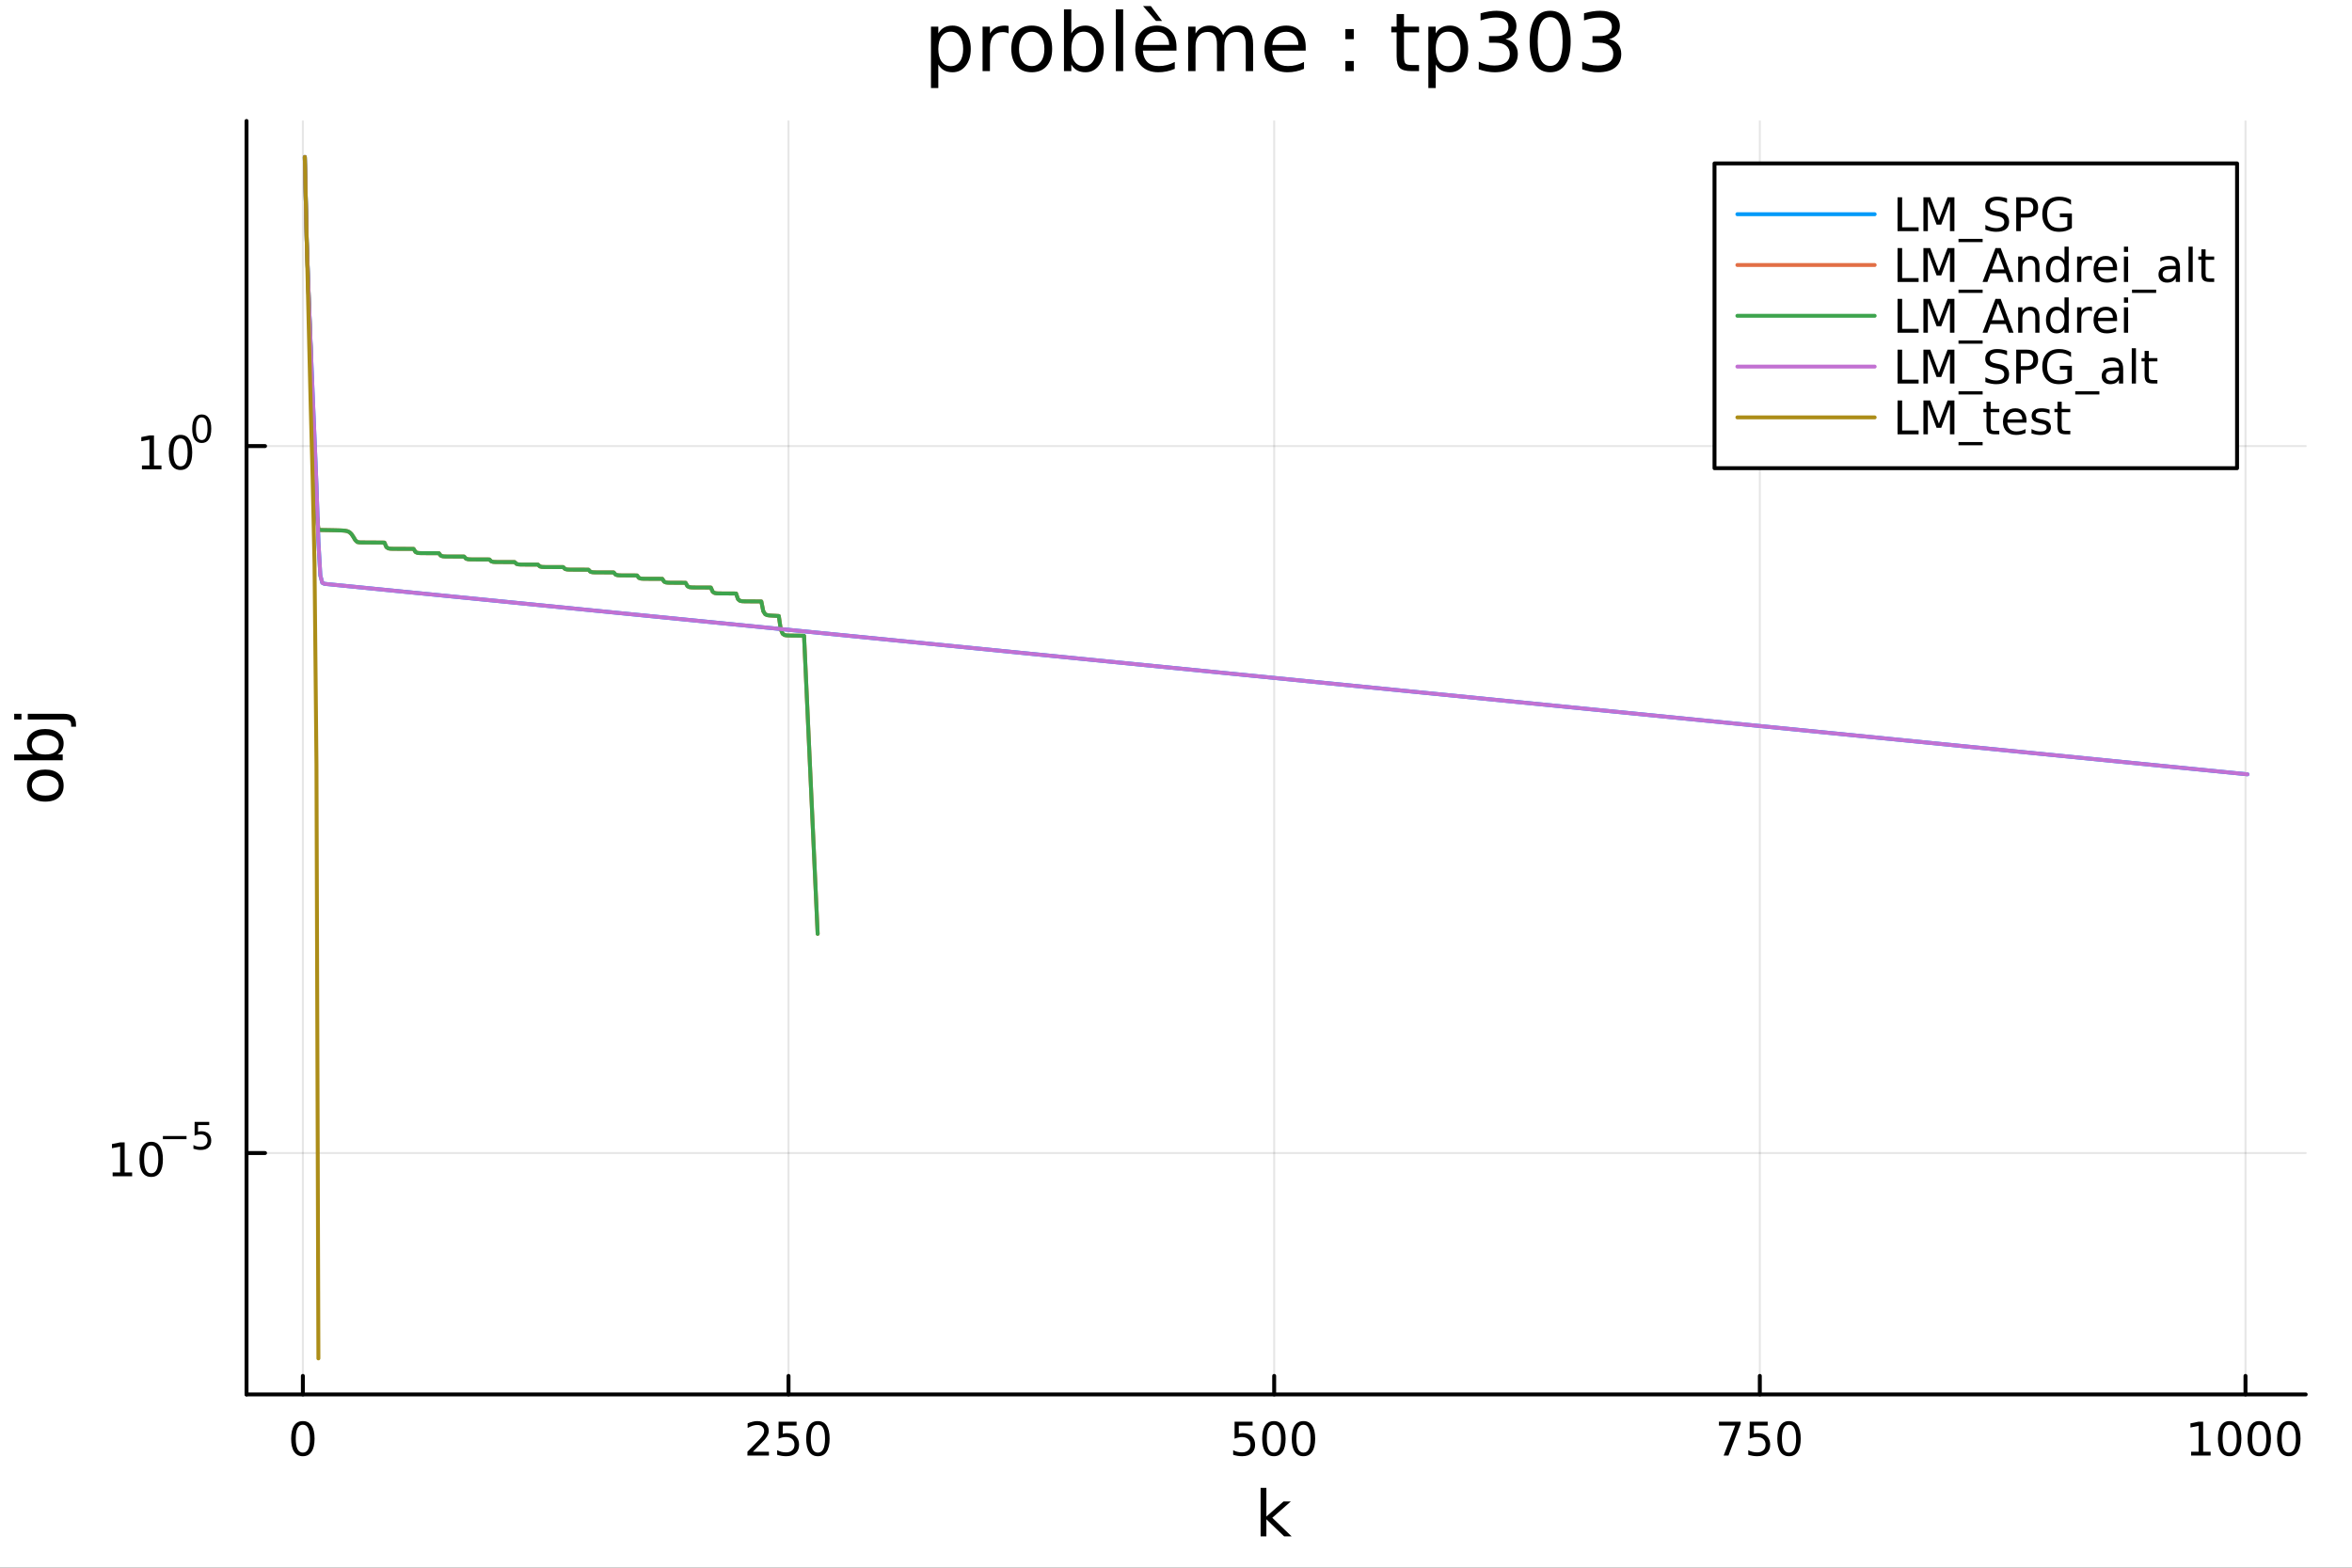 <?xml version="1.0" encoding="utf-8"?>
<svg xmlns="http://www.w3.org/2000/svg" xmlns:xlink="http://www.w3.org/1999/xlink" width="600" height="400" viewBox="0 0 2400 1600">
<rect x="0" y="0" width="2400" height="1600" fill="#333333" stroke="none"/>
<defs>
  <clipPath id="clip460">
    <rect x="0" y="0" width="2400" height="1600"/>
  </clipPath>
</defs>
<path clip-path="url(#clip460)" d="M0 1600 L2400 1600 L2400 0 L0 0  Z" fill="#ffffff" fill-rule="evenodd" fill-opacity="1"/>
<defs>
  <clipPath id="clip461">
    <rect x="480" y="0" width="1681" height="1600"/>
  </clipPath>
</defs>
<path clip-path="url(#clip460)" d="M251.56 1423.18 L2352.76 1423.18 L2352.76 123.472 L251.56 123.472  Z" fill="#ffffff" fill-rule="evenodd" fill-opacity="1"/>
<defs>
  <clipPath id="clip462">
    <rect x="251" y="123" width="2102" height="1301"/>
  </clipPath>
</defs>
<polyline clip-path="url(#clip462)" style="stroke:#000000; stroke-linecap:round; stroke-linejoin:round; stroke-width:2; stroke-opacity:0.1; fill:none" points="309.046,1423.18 309.046,123.472 "/>
<polyline clip-path="url(#clip462)" style="stroke:#000000; stroke-linecap:round; stroke-linejoin:round; stroke-width:2; stroke-opacity:0.1; fill:none" points="804.611,1423.18 804.611,123.472 "/>
<polyline clip-path="url(#clip462)" style="stroke:#000000; stroke-linecap:round; stroke-linejoin:round; stroke-width:2; stroke-opacity:0.1; fill:none" points="1300.18,1423.18 1300.18,123.472 "/>
<polyline clip-path="url(#clip462)" style="stroke:#000000; stroke-linecap:round; stroke-linejoin:round; stroke-width:2; stroke-opacity:0.1; fill:none" points="1795.74,1423.18 1795.74,123.472 "/>
<polyline clip-path="url(#clip462)" style="stroke:#000000; stroke-linecap:round; stroke-linejoin:round; stroke-width:2; stroke-opacity:0.1; fill:none" points="2291.31,1423.18 2291.31,123.472 "/>
<polyline clip-path="url(#clip460)" style="stroke:#000000; stroke-linecap:round; stroke-linejoin:round; stroke-width:4; stroke-opacity:1; fill:none" points="251.56,1423.18 2352.76,1423.18 "/>
<polyline clip-path="url(#clip460)" style="stroke:#000000; stroke-linecap:round; stroke-linejoin:round; stroke-width:4; stroke-opacity:1; fill:none" points="309.046,1423.18 309.046,1404.28 "/>
<polyline clip-path="url(#clip460)" style="stroke:#000000; stroke-linecap:round; stroke-linejoin:round; stroke-width:4; stroke-opacity:1; fill:none" points="804.611,1423.18 804.611,1404.28 "/>
<polyline clip-path="url(#clip460)" style="stroke:#000000; stroke-linecap:round; stroke-linejoin:round; stroke-width:4; stroke-opacity:1; fill:none" points="1300.18,1423.18 1300.18,1404.28 "/>
<polyline clip-path="url(#clip460)" style="stroke:#000000; stroke-linecap:round; stroke-linejoin:round; stroke-width:4; stroke-opacity:1; fill:none" points="1795.74,1423.18 1795.74,1404.28 "/>
<polyline clip-path="url(#clip460)" style="stroke:#000000; stroke-linecap:round; stroke-linejoin:round; stroke-width:4; stroke-opacity:1; fill:none" points="2291.31,1423.18 2291.31,1404.28 "/>
<path clip-path="url(#clip460)" d="M309.046 1454.1 Q305.435 1454.1 303.606 1457.66 Q301.8 1461.2 301.8 1468.33 Q301.8 1475.44 303.606 1479.01 Q305.435 1482.55 309.046 1482.55 Q312.68 1482.55 314.486 1479.01 Q316.314 1475.44 316.314 1468.33 Q316.314 1461.2 314.486 1457.66 Q312.68 1454.1 309.046 1454.1 M309.046 1450.39 Q314.856 1450.39 317.911 1455 Q320.99 1459.58 320.99 1468.33 Q320.99 1477.06 317.911 1481.67 Q314.856 1486.25 309.046 1486.25 Q303.236 1486.25 300.157 1481.67 Q297.101 1477.06 297.101 1468.33 Q297.101 1459.58 300.157 1455 Q303.236 1450.39 309.046 1450.39 Z" fill="#000000" fill-rule="nonzero" fill-opacity="1" /><path clip-path="url(#clip460)" d="M768.303 1481.64 L784.622 1481.64 L784.622 1485.58 L762.678 1485.58 L762.678 1481.64 Q765.34 1478.89 769.923 1474.26 Q774.53 1469.61 775.71 1468.27 Q777.956 1465.74 778.835 1464.01 Q779.738 1462.25 779.738 1460.56 Q779.738 1457.8 777.794 1456.07 Q775.873 1454.33 772.771 1454.33 Q770.572 1454.33 768.118 1455.09 Q765.687 1455.86 762.91 1457.41 L762.91 1452.69 Q765.734 1451.55 768.187 1450.97 Q770.641 1450.39 772.678 1450.39 Q778.048 1450.39 781.243 1453.08 Q784.437 1455.77 784.437 1460.26 Q784.437 1462.39 783.627 1464.31 Q782.84 1466.2 780.734 1468.8 Q780.155 1469.47 777.053 1472.69 Q773.951 1475.88 768.303 1481.64 Z" fill="#000000" fill-rule="nonzero" fill-opacity="1" /><path clip-path="url(#clip460)" d="M794.484 1451.02 L812.84 1451.02 L812.84 1454.96 L798.766 1454.96 L798.766 1463.43 Q799.784 1463.08 800.803 1462.92 Q801.821 1462.73 802.84 1462.73 Q808.627 1462.73 812.007 1465.9 Q815.386 1469.08 815.386 1474.49 Q815.386 1480.07 811.914 1483.17 Q808.442 1486.25 802.122 1486.25 Q799.946 1486.25 797.678 1485.88 Q795.433 1485.51 793.025 1484.77 L793.025 1480.07 Q795.109 1481.2 797.331 1481.76 Q799.553 1482.32 802.03 1482.32 Q806.034 1482.32 808.372 1480.21 Q810.71 1478.1 810.71 1474.49 Q810.71 1470.88 808.372 1468.77 Q806.034 1466.67 802.03 1466.67 Q800.155 1466.67 798.28 1467.08 Q796.428 1467.5 794.484 1468.38 L794.484 1451.02 Z" fill="#000000" fill-rule="nonzero" fill-opacity="1" /><path clip-path="url(#clip460)" d="M834.599 1454.1 Q830.988 1454.1 829.159 1457.66 Q827.354 1461.2 827.354 1468.33 Q827.354 1475.44 829.159 1479.01 Q830.988 1482.55 834.599 1482.55 Q838.233 1482.55 840.039 1479.01 Q841.868 1475.44 841.868 1468.33 Q841.868 1461.2 840.039 1457.66 Q838.233 1454.1 834.599 1454.1 M834.599 1450.39 Q840.409 1450.39 843.465 1455 Q846.543 1459.58 846.543 1468.33 Q846.543 1477.06 843.465 1481.67 Q840.409 1486.25 834.599 1486.25 Q828.789 1486.25 825.71 1481.67 Q822.655 1477.06 822.655 1468.33 Q822.655 1459.58 825.71 1455 Q828.789 1450.39 834.599 1450.39 Z" fill="#000000" fill-rule="nonzero" fill-opacity="1" /><path clip-path="url(#clip460)" d="M1259.79 1451.02 L1278.15 1451.02 L1278.15 1454.96 L1264.08 1454.96 L1264.08 1463.43 Q1265.09 1463.08 1266.11 1462.92 Q1267.13 1462.73 1268.15 1462.73 Q1273.94 1462.73 1277.32 1465.9 Q1280.7 1469.08 1280.7 1474.49 Q1280.7 1480.07 1277.22 1483.17 Q1273.75 1486.25 1267.43 1486.25 Q1265.26 1486.25 1262.99 1485.88 Q1260.74 1485.51 1258.34 1484.77 L1258.34 1480.07 Q1260.42 1481.2 1262.64 1481.76 Q1264.86 1482.32 1267.34 1482.32 Q1271.34 1482.32 1273.68 1480.21 Q1276.02 1478.1 1276.02 1474.49 Q1276.02 1470.88 1273.68 1468.77 Q1271.34 1466.67 1267.34 1466.67 Q1265.47 1466.67 1263.59 1467.08 Q1261.74 1467.5 1259.79 1468.38 L1259.79 1451.02 Z" fill="#000000" fill-rule="nonzero" fill-opacity="1" /><path clip-path="url(#clip460)" d="M1299.91 1454.1 Q1296.3 1454.1 1294.47 1457.66 Q1292.66 1461.2 1292.66 1468.33 Q1292.66 1475.44 1294.47 1479.01 Q1296.3 1482.55 1299.91 1482.55 Q1303.54 1482.55 1305.35 1479.01 Q1307.18 1475.44 1307.18 1468.33 Q1307.18 1461.2 1305.35 1457.66 Q1303.54 1454.1 1299.91 1454.1 M1299.91 1450.39 Q1305.72 1450.39 1308.78 1455 Q1311.85 1459.58 1311.85 1468.33 Q1311.85 1477.06 1308.78 1481.67 Q1305.72 1486.25 1299.91 1486.25 Q1294.1 1486.25 1291.02 1481.67 Q1287.97 1477.06 1287.97 1468.33 Q1287.97 1459.58 1291.02 1455 Q1294.1 1450.39 1299.91 1450.39 Z" fill="#000000" fill-rule="nonzero" fill-opacity="1" /><path clip-path="url(#clip460)" d="M1330.07 1454.1 Q1326.46 1454.1 1324.63 1457.66 Q1322.83 1461.2 1322.83 1468.33 Q1322.83 1475.44 1324.63 1479.01 Q1326.46 1482.55 1330.07 1482.55 Q1333.71 1482.55 1335.51 1479.01 Q1337.34 1475.44 1337.34 1468.33 Q1337.34 1461.2 1335.51 1457.66 Q1333.71 1454.1 1330.07 1454.1 M1330.07 1450.39 Q1335.88 1450.39 1338.94 1455 Q1342.02 1459.58 1342.02 1468.33 Q1342.02 1477.06 1338.94 1481.67 Q1335.88 1486.25 1330.07 1486.25 Q1324.26 1486.25 1321.18 1481.67 Q1318.13 1477.06 1318.13 1468.33 Q1318.13 1459.58 1321.18 1455 Q1324.26 1450.39 1330.07 1450.39 Z" fill="#000000" fill-rule="nonzero" fill-opacity="1" /><path clip-path="url(#clip460)" d="M1754.02 1451.02 L1776.24 1451.02 L1776.24 1453.01 L1763.69 1485.58 L1758.81 1485.58 L1770.61 1454.96 L1754.02 1454.96 L1754.02 1451.02 Z" fill="#000000" fill-rule="nonzero" fill-opacity="1" /><path clip-path="url(#clip460)" d="M1785.41 1451.02 L1803.76 1451.02 L1803.76 1454.96 L1789.69 1454.96 L1789.69 1463.43 Q1790.71 1463.08 1791.72 1462.92 Q1792.74 1462.73 1793.76 1462.73 Q1799.55 1462.73 1802.93 1465.9 Q1806.31 1469.08 1806.31 1474.49 Q1806.31 1480.07 1802.84 1483.17 Q1799.36 1486.25 1793.04 1486.25 Q1790.87 1486.25 1788.6 1485.88 Q1786.35 1485.51 1783.95 1484.77 L1783.95 1480.07 Q1786.03 1481.2 1788.25 1481.76 Q1790.47 1482.32 1792.95 1482.32 Q1796.96 1482.32 1799.29 1480.21 Q1801.63 1478.1 1801.63 1474.49 Q1801.63 1470.88 1799.29 1468.77 Q1796.96 1466.67 1792.95 1466.67 Q1791.08 1466.67 1789.2 1467.08 Q1787.35 1467.5 1785.41 1468.38 L1785.41 1451.02 Z" fill="#000000" fill-rule="nonzero" fill-opacity="1" /><path clip-path="url(#clip460)" d="M1825.52 1454.1 Q1821.91 1454.1 1820.08 1457.66 Q1818.28 1461.2 1818.28 1468.33 Q1818.28 1475.44 1820.08 1479.01 Q1821.91 1482.55 1825.52 1482.55 Q1829.16 1482.55 1830.96 1479.01 Q1832.79 1475.44 1832.79 1468.33 Q1832.79 1461.2 1830.96 1457.66 Q1829.16 1454.1 1825.52 1454.1 M1825.52 1450.39 Q1831.33 1450.39 1834.39 1455 Q1837.47 1459.58 1837.47 1468.33 Q1837.47 1477.06 1834.39 1481.67 Q1831.33 1486.25 1825.52 1486.25 Q1819.71 1486.25 1816.63 1481.67 Q1813.58 1477.06 1813.58 1468.33 Q1813.58 1459.58 1816.63 1455 Q1819.71 1450.39 1825.52 1450.39 Z" fill="#000000" fill-rule="nonzero" fill-opacity="1" /><path clip-path="url(#clip460)" d="M2235.83 1481.64 L2243.47 1481.64 L2243.47 1455.28 L2235.16 1456.95 L2235.16 1452.69 L2243.42 1451.02 L2248.1 1451.02 L2248.1 1481.64 L2255.74 1481.64 L2255.74 1485.58 L2235.83 1485.58 L2235.83 1481.64 Z" fill="#000000" fill-rule="nonzero" fill-opacity="1" /><path clip-path="url(#clip460)" d="M2275.18 1454.1 Q2271.57 1454.1 2269.74 1457.66 Q2267.94 1461.2 2267.94 1468.33 Q2267.94 1475.44 2269.74 1479.01 Q2271.57 1482.55 2275.18 1482.55 Q2278.82 1482.55 2280.62 1479.01 Q2282.45 1475.44 2282.45 1468.33 Q2282.45 1461.2 2280.62 1457.66 Q2278.82 1454.1 2275.18 1454.1 M2275.18 1450.39 Q2280.99 1450.39 2284.05 1455 Q2287.13 1459.58 2287.13 1468.33 Q2287.13 1477.06 2284.05 1481.67 Q2280.99 1486.25 2275.18 1486.25 Q2269.37 1486.25 2266.29 1481.67 Q2263.24 1477.06 2263.24 1468.33 Q2263.24 1459.58 2266.29 1455 Q2269.37 1450.39 2275.18 1450.39 Z" fill="#000000" fill-rule="nonzero" fill-opacity="1" /><path clip-path="url(#clip460)" d="M2305.35 1454.1 Q2301.73 1454.1 2299.91 1457.66 Q2298.1 1461.2 2298.1 1468.33 Q2298.1 1475.44 2299.91 1479.01 Q2301.73 1482.55 2305.35 1482.55 Q2308.98 1482.55 2310.78 1479.01 Q2312.61 1475.44 2312.61 1468.33 Q2312.61 1461.2 2310.78 1457.66 Q2308.98 1454.1 2305.35 1454.1 M2305.35 1450.39 Q2311.16 1450.39 2314.21 1455 Q2317.29 1459.58 2317.29 1468.33 Q2317.29 1477.06 2314.21 1481.67 Q2311.16 1486.25 2305.35 1486.25 Q2299.53 1486.25 2296.46 1481.67 Q2293.4 1477.06 2293.4 1468.33 Q2293.4 1459.58 2296.46 1455 Q2299.53 1450.39 2305.35 1450.39 Z" fill="#000000" fill-rule="nonzero" fill-opacity="1" /><path clip-path="url(#clip460)" d="M2335.51 1454.1 Q2331.9 1454.1 2330.07 1457.66 Q2328.26 1461.2 2328.26 1468.33 Q2328.26 1475.44 2330.07 1479.01 Q2331.9 1482.55 2335.51 1482.55 Q2339.14 1482.55 2340.95 1479.01 Q2342.78 1475.44 2342.78 1468.33 Q2342.78 1461.2 2340.95 1457.66 Q2339.14 1454.1 2335.51 1454.1 M2335.51 1450.39 Q2341.32 1450.39 2344.37 1455 Q2347.45 1459.58 2347.45 1468.33 Q2347.45 1477.06 2344.37 1481.67 Q2341.32 1486.25 2335.51 1486.25 Q2329.7 1486.25 2326.62 1481.67 Q2323.56 1477.06 2323.56 1468.33 Q2323.56 1459.58 2326.62 1455 Q2329.7 1450.39 2335.51 1450.39 Z" fill="#000000" fill-rule="nonzero" fill-opacity="1" /><path clip-path="url(#clip460)" d="M1286.34 1518.52 L1292.23 1518.52 L1292.23 1547.77 L1309.7 1532.4 L1317.18 1532.4 L1298.27 1549.07 L1317.98 1568.04 L1310.34 1568.04 L1292.23 1550.63 L1292.23 1568.04 L1286.34 1568.04 L1286.34 1518.52 Z" fill="#000000" fill-rule="nonzero" fill-opacity="1" /><polyline clip-path="url(#clip462)" style="stroke:#000000; stroke-linecap:round; stroke-linejoin:round; stroke-width:2; stroke-opacity:0.1; fill:none" points="251.56,1176.8 2352.76,1176.8 "/>
<polyline clip-path="url(#clip462)" style="stroke:#000000; stroke-linecap:round; stroke-linejoin:round; stroke-width:2; stroke-opacity:0.1; fill:none" points="251.56,455.267 2352.76,455.267 "/>
<polyline clip-path="url(#clip460)" style="stroke:#000000; stroke-linecap:round; stroke-linejoin:round; stroke-width:4; stroke-opacity:1; fill:none" points="251.56,1423.18 251.56,123.472 "/>
<polyline clip-path="url(#clip460)" style="stroke:#000000; stroke-linecap:round; stroke-linejoin:round; stroke-width:4; stroke-opacity:1; fill:none" points="251.56,1176.8 270.458,1176.8 "/>
<polyline clip-path="url(#clip460)" style="stroke:#000000; stroke-linecap:round; stroke-linejoin:round; stroke-width:4; stroke-opacity:1; fill:none" points="251.56,455.267 270.458,455.267 "/>
<path clip-path="url(#clip460)" d="M114.931 1196.59 L122.57 1196.59 L122.57 1170.22 L114.26 1171.89 L114.26 1167.63 L122.524 1165.96 L127.2 1165.96 L127.2 1196.59 L134.839 1196.59 L134.839 1200.52 L114.931 1200.52 L114.931 1196.59 Z" fill="#000000" fill-rule="nonzero" fill-opacity="1" /><path clip-path="url(#clip460)" d="M154.283 1169.04 Q150.672 1169.04 148.843 1172.61 Q147.038 1176.15 147.038 1183.28 Q147.038 1190.38 148.843 1193.95 Q150.672 1197.49 154.283 1197.49 Q157.917 1197.49 159.723 1193.95 Q161.552 1190.38 161.552 1183.28 Q161.552 1176.15 159.723 1172.61 Q157.917 1169.04 154.283 1169.04 M154.283 1165.34 Q160.093 1165.34 163.149 1169.94 Q166.227 1174.53 166.227 1183.28 Q166.227 1192 163.149 1196.61 Q160.093 1201.19 154.283 1201.19 Q148.473 1201.19 145.394 1196.61 Q142.339 1192 142.339 1183.28 Q142.339 1174.53 145.394 1169.94 Q148.473 1165.34 154.283 1165.34 Z" fill="#000000" fill-rule="nonzero" fill-opacity="1" /><path clip-path="url(#clip460)" d="M166.227 1159.44 L190.339 1159.44 L190.339 1162.64 L166.227 1162.64 L166.227 1159.44 Z" fill="#000000" fill-rule="nonzero" fill-opacity="1" /><path clip-path="url(#clip460)" d="M198.577 1145.03 L213.491 1145.03 L213.491 1148.23 L202.056 1148.23 L202.056 1155.11 Q202.884 1154.83 203.711 1154.7 Q204.539 1154.55 205.366 1154.55 Q210.068 1154.55 212.814 1157.13 Q215.56 1159.7 215.56 1164.1 Q215.56 1168.64 212.739 1171.16 Q209.918 1173.66 204.783 1173.66 Q203.015 1173.66 201.172 1173.36 Q199.348 1173.06 197.392 1172.45 L197.392 1168.64 Q199.085 1169.56 200.89 1170.01 Q202.696 1170.46 204.708 1170.46 Q207.962 1170.46 209.861 1168.75 Q211.761 1167.04 211.761 1164.1 Q211.761 1161.17 209.861 1159.46 Q207.962 1157.75 204.708 1157.75 Q203.185 1157.75 201.661 1158.09 Q200.157 1158.42 198.577 1159.14 L198.577 1145.03 Z" fill="#000000" fill-rule="nonzero" fill-opacity="1" /><path clip-path="url(#clip460)" d="M144.855 475.059 L152.493 475.059 L152.493 448.694 L144.183 450.36 L144.183 446.101 L152.447 444.434 L157.123 444.434 L157.123 475.059 L164.762 475.059 L164.762 478.994 L144.855 478.994 L144.855 475.059 Z" fill="#000000" fill-rule="nonzero" fill-opacity="1" /><path clip-path="url(#clip460)" d="M184.206 447.513 Q180.595 447.513 178.766 451.078 Q176.961 454.619 176.961 461.749 Q176.961 468.855 178.766 472.42 Q180.595 475.962 184.206 475.962 Q187.84 475.962 189.646 472.42 Q191.475 468.855 191.475 461.749 Q191.475 454.619 189.646 451.078 Q187.84 447.513 184.206 447.513 M184.206 443.809 Q190.016 443.809 193.072 448.416 Q196.151 452.999 196.151 461.749 Q196.151 470.476 193.072 475.082 Q190.016 479.666 184.206 479.666 Q178.396 479.666 175.317 475.082 Q172.262 470.476 172.262 461.749 Q172.262 452.999 175.317 448.416 Q178.396 443.809 184.206 443.809 Z" fill="#000000" fill-rule="nonzero" fill-opacity="1" /><path clip-path="url(#clip460)" d="M205.855 426.005 Q202.921 426.005 201.436 428.902 Q199.969 431.779 199.969 437.572 Q199.969 443.346 201.436 446.242 Q202.921 449.12 205.855 449.12 Q208.808 449.12 210.275 446.242 Q211.761 443.346 211.761 437.572 Q211.761 431.779 210.275 428.902 Q208.808 426.005 205.855 426.005 M205.855 422.996 Q210.576 422.996 213.059 426.739 Q215.56 430.463 215.56 437.572 Q215.56 444.663 213.059 448.405 Q210.576 452.129 205.855 452.129 Q201.135 452.129 198.633 448.405 Q196.151 444.663 196.151 437.572 Q196.151 430.463 198.633 426.739 Q201.135 422.996 205.855 422.996 Z" fill="#000000" fill-rule="nonzero" fill-opacity="1" /><path clip-path="url(#clip460)" d="M32.462 801.797 Q32.462 806.507 36.154 809.244 Q39.815 811.982 46.212 811.982 Q52.609 811.982 56.302 809.276 Q59.962 806.539 59.962 801.797 Q59.962 797.118 56.27 794.381 Q52.578 791.643 46.212 791.643 Q39.878 791.643 36.186 794.381 Q32.462 797.118 32.462 801.797 M27.497 801.797 Q27.497 794.158 32.462 789.797 Q37.427 785.437 46.212 785.437 Q54.965 785.437 59.962 789.797 Q64.927 794.158 64.927 801.797 Q64.927 809.467 59.962 813.828 Q54.965 818.156 46.212 818.156 Q37.427 818.156 32.462 813.828 Q27.497 809.467 27.497 801.797 Z" fill="#000000" fill-rule="nonzero" fill-opacity="1" /><path clip-path="url(#clip460)" d="M46.212 750.139 Q39.751 750.139 36.09 752.812 Q32.398 755.454 32.398 760.101 Q32.398 764.748 36.09 767.422 Q39.751 770.064 46.212 770.064 Q52.673 770.064 56.365 767.422 Q60.026 764.748 60.026 760.101 Q60.026 755.454 56.365 752.812 Q52.673 750.139 46.212 750.139 M33.767 770.064 Q30.584 768.218 29.056 765.417 Q27.497 762.584 27.497 758.669 Q27.497 752.176 32.653 748.134 Q37.809 744.06 46.212 744.06 Q54.615 744.06 59.771 748.134 Q64.927 752.176 64.927 758.669 Q64.927 762.584 63.399 765.417 Q61.84 768.218 58.657 770.064 L64.004 770.064 L64.004 775.952 L14.479 775.952 L14.479 770.064 L33.767 770.064 Z" fill="#000000" fill-rule="nonzero" fill-opacity="1" /><path clip-path="url(#clip460)" d="M28.356 734.352 L28.356 728.495 L64.641 728.495 Q71.452 728.495 74.508 731.105 Q77.563 733.684 77.563 739.445 L77.563 741.673 L72.598 741.673 L72.598 740.113 Q72.598 736.771 71.038 735.561 Q69.51 734.352 64.641 734.352 L28.356 734.352 M14.479 734.352 L14.479 728.495 L21.895 728.495 L21.895 734.352 L14.479 734.352 Z" fill="#000000" fill-rule="nonzero" fill-opacity="1" /><path clip-path="url(#clip460)" d="M957.467 65.77 L957.467 89.833 L949.972 89.833 L949.972 27.206 L957.467 27.206 L957.467 34.092 Q959.816 30.041 963.381 28.097 Q966.986 26.112 971.969 26.112 Q980.233 26.112 985.377 32.675 Q990.563 39.237 990.563 49.931 Q990.563 60.626 985.377 67.188 Q980.233 73.751 971.969 73.751 Q966.986 73.751 963.381 71.806 Q959.816 69.821 957.467 65.77 M982.825 49.931 Q982.825 41.708 979.423 37.05 Q976.06 32.35 970.146 32.35 Q964.232 32.35 960.829 37.05 Q957.467 41.708 957.467 49.931 Q957.467 58.155 960.829 62.854 Q964.232 67.512 970.146 67.512 Q976.06 67.512 979.423 62.854 Q982.825 58.155 982.825 49.931 Z" fill="#000000" fill-rule="nonzero" fill-opacity="1" /><path clip-path="url(#clip460)" d="M1029.21 34.173 Q1027.95 33.444 1026.45 33.12 Q1025 32.756 1023.21 32.756 Q1016.89 32.756 1013.49 36.888 Q1010.13 40.979 1010.13 48.676 L1010.13 72.576 L1002.63 72.576 L1002.63 27.206 L1010.13 27.206 L1010.13 34.254 Q1012.48 30.122 1016.25 28.138 Q1020.01 26.112 1025.4 26.112 Q1026.17 26.112 1027.1 26.234 Q1028.03 26.315 1029.17 26.517 L1029.21 34.173 Z" fill="#000000" fill-rule="nonzero" fill-opacity="1" /><path clip-path="url(#clip460)" d="M1052.78 32.431 Q1046.79 32.431 1043.31 37.131 Q1039.82 41.789 1039.82 49.931 Q1039.82 58.074 1043.26 62.773 Q1046.75 67.431 1052.78 67.431 Q1058.74 67.431 1062.22 62.732 Q1065.71 58.033 1065.71 49.931 Q1065.71 41.87 1062.22 37.171 Q1058.74 32.431 1052.78 32.431 M1052.78 26.112 Q1062.51 26.112 1068.06 32.431 Q1073.61 38.751 1073.61 49.931 Q1073.61 61.071 1068.06 67.431 Q1062.51 73.751 1052.78 73.751 Q1043.02 73.751 1037.47 67.431 Q1031.96 61.071 1031.96 49.931 Q1031.96 38.751 1037.47 32.431 Q1043.02 26.112 1052.78 26.112 Z" fill="#000000" fill-rule="nonzero" fill-opacity="1" /><path clip-path="url(#clip460)" d="M1118.53 49.931 Q1118.53 41.708 1115.13 37.05 Q1111.77 32.35 1105.85 32.35 Q1099.94 32.35 1096.53 37.05 Q1093.17 41.708 1093.17 49.931 Q1093.17 58.155 1096.53 62.854 Q1099.94 67.512 1105.85 67.512 Q1111.77 67.512 1115.13 62.854 Q1118.53 58.155 1118.53 49.931 M1093.17 34.092 Q1095.52 30.041 1099.09 28.097 Q1102.69 26.112 1107.67 26.112 Q1115.94 26.112 1121.08 32.675 Q1126.27 39.237 1126.27 49.931 Q1126.27 60.626 1121.08 67.188 Q1115.94 73.751 1107.67 73.751 Q1102.69 73.751 1099.09 71.806 Q1095.52 69.821 1093.17 65.77 L1093.17 72.576 L1085.68 72.576 L1085.68 9.544 L1093.17 9.544 L1093.17 34.092 Z" fill="#000000" fill-rule="nonzero" fill-opacity="1" /><path clip-path="url(#clip460)" d="M1138.62 9.544 L1146.08 9.544 L1146.08 72.576 L1138.62 72.576 L1138.62 9.544 Z" fill="#000000" fill-rule="nonzero" fill-opacity="1" /><path clip-path="url(#clip460)" d="M1200.48 48.028 L1200.48 51.673 L1166.21 51.673 Q1166.7 59.37 1170.83 63.421 Q1175 67.431 1182.41 67.431 Q1186.71 67.431 1190.72 66.378 Q1194.77 65.325 1198.74 63.218 L1198.74 70.267 Q1194.73 71.968 1190.52 72.86 Q1186.3 73.751 1181.97 73.751 Q1171.11 73.751 1164.75 67.431 Q1158.43 61.112 1158.43 50.337 Q1158.43 39.197 1164.43 32.675 Q1170.46 26.112 1180.67 26.112 Q1189.83 26.112 1195.13 32.026 Q1200.48 37.9 1200.48 48.028 M1193.03 45.84 Q1192.95 39.723 1189.58 36.077 Q1186.26 32.431 1180.75 32.431 Q1174.51 32.431 1170.75 35.956 Q1167.02 39.48 1166.45 45.88 L1193.03 45.84 M1174.35 6.222 L1185.78 21.373 L1179.58 21.373 L1166.37 6.222 L1174.35 6.222 Z" fill="#000000" fill-rule="nonzero" fill-opacity="1" /><path clip-path="url(#clip460)" d="M1248.04 35.915 Q1250.83 30.892 1254.72 28.502 Q1258.61 26.112 1263.88 26.112 Q1270.97 26.112 1274.81 31.095 Q1278.66 36.037 1278.66 45.192 L1278.66 72.576 L1271.17 72.576 L1271.17 45.435 Q1271.17 38.913 1268.86 35.753 Q1266.55 32.594 1261.81 32.594 Q1256.02 32.594 1252.66 36.442 Q1249.29 40.29 1249.29 46.934 L1249.29 72.576 L1241.8 72.576 L1241.8 45.435 Q1241.8 38.873 1239.49 35.753 Q1237.18 32.594 1232.36 32.594 Q1226.65 32.594 1223.29 36.482 Q1219.92 40.331 1219.92 46.934 L1219.92 72.576 L1212.43 72.576 L1212.43 27.206 L1219.92 27.206 L1219.92 34.254 Q1222.48 30.082 1226.04 28.097 Q1229.61 26.112 1234.51 26.112 Q1239.45 26.112 1242.89 28.624 Q1246.38 31.135 1248.04 35.915 Z" fill="#000000" fill-rule="nonzero" fill-opacity="1" /><path clip-path="url(#clip460)" d="M1332.34 48.028 L1332.34 51.673 L1298.07 51.673 Q1298.55 59.37 1302.68 63.421 Q1306.86 67.431 1314.27 67.431 Q1318.56 67.431 1322.57 66.378 Q1326.63 65.325 1330.6 63.218 L1330.6 70.267 Q1326.59 71.968 1322.37 72.86 Q1318.16 73.751 1313.82 73.751 Q1302.97 73.751 1296.61 67.431 Q1290.29 61.112 1290.29 50.337 Q1290.29 39.197 1296.28 32.675 Q1302.32 26.112 1312.53 26.112 Q1321.68 26.112 1326.99 32.026 Q1332.34 37.9 1332.34 48.028 M1324.88 45.84 Q1324.8 39.723 1321.44 36.077 Q1318.12 32.431 1312.61 32.431 Q1306.37 32.431 1302.6 35.956 Q1298.88 39.48 1298.31 45.88 L1324.88 45.84 Z" fill="#000000" fill-rule="nonzero" fill-opacity="1" /><path clip-path="url(#clip460)" d="M1372.85 62.287 L1381.39 62.287 L1381.39 72.576 L1372.85 72.576 L1372.85 62.287 M1372.85 29.677 L1381.39 29.677 L1381.39 39.966 L1372.85 39.966 L1372.85 29.677 Z" fill="#000000" fill-rule="nonzero" fill-opacity="1" /><path clip-path="url(#clip460)" d="M1432.64 14.324 L1432.64 27.206 L1447.99 27.206 L1447.99 32.999 L1432.64 32.999 L1432.64 57.628 Q1432.64 63.178 1434.14 64.758 Q1435.68 66.338 1440.33 66.338 L1447.99 66.338 L1447.99 72.576 L1440.33 72.576 Q1431.71 72.576 1428.42 69.376 Q1425.14 66.135 1425.14 57.628 L1425.14 32.999 L1419.67 32.999 L1419.67 27.206 L1425.14 27.206 L1425.14 14.324 L1432.64 14.324 Z" fill="#000000" fill-rule="nonzero" fill-opacity="1" /><path clip-path="url(#clip460)" d="M1465 65.77 L1465 89.833 L1457.51 89.833 L1457.51 27.206 L1465 27.206 L1465 34.092 Q1467.35 30.041 1470.92 28.097 Q1474.52 26.112 1479.51 26.112 Q1487.77 26.112 1492.92 32.675 Q1498.1 39.237 1498.1 49.931 Q1498.1 60.626 1492.92 67.188 Q1487.77 73.751 1479.51 73.751 Q1474.52 73.751 1470.92 71.806 Q1467.35 69.821 1465 65.77 M1490.36 49.931 Q1490.36 41.708 1486.96 37.05 Q1483.6 32.35 1477.68 32.35 Q1471.77 32.35 1468.37 37.05 Q1465 41.708 1465 49.931 Q1465 58.155 1468.37 62.854 Q1471.77 67.512 1477.68 67.512 Q1483.6 67.512 1486.96 62.854 Q1490.36 58.155 1490.36 49.931 Z" fill="#000000" fill-rule="nonzero" fill-opacity="1" /><path clip-path="url(#clip460)" d="M1536.3 39.966 Q1542.17 41.222 1545.46 45.192 Q1548.78 49.162 1548.78 54.995 Q1548.78 63.948 1542.62 68.849 Q1536.46 73.751 1525.12 73.751 Q1521.31 73.751 1517.26 72.981 Q1513.25 72.252 1508.96 70.753 L1508.96 62.854 Q1512.36 64.839 1516.41 65.852 Q1520.46 66.864 1524.88 66.864 Q1532.57 66.864 1536.58 63.826 Q1540.63 60.788 1540.63 54.995 Q1540.63 49.648 1536.87 46.65 Q1533.14 43.612 1526.46 43.612 L1519.41 43.612 L1519.41 36.888 L1526.78 36.888 Q1532.82 36.888 1536.02 34.498 Q1539.22 32.067 1539.22 27.53 Q1539.22 22.871 1535.9 20.4 Q1532.61 17.889 1526.46 17.889 Q1523.09 17.889 1519.25 18.618 Q1515.4 19.347 1510.78 20.887 L1510.78 13.595 Q1515.44 12.299 1519.49 11.65 Q1523.58 11.002 1527.19 11.002 Q1536.5 11.002 1541.93 15.256 Q1547.36 19.469 1547.36 26.679 Q1547.36 31.702 1544.48 35.186 Q1541.61 38.629 1536.3 39.966 Z" fill="#000000" fill-rule="nonzero" fill-opacity="1" /><path clip-path="url(#clip460)" d="M1581.79 17.484 Q1575.47 17.484 1572.27 23.722 Q1569.11 29.92 1569.11 42.397 Q1569.11 54.833 1572.27 61.071 Q1575.47 67.269 1581.79 67.269 Q1588.15 67.269 1591.31 61.071 Q1594.51 54.833 1594.51 42.397 Q1594.51 29.92 1591.31 23.722 Q1588.15 17.484 1581.79 17.484 M1581.79 11.002 Q1591.96 11.002 1597.31 19.064 Q1602.69 27.084 1602.69 42.397 Q1602.69 57.669 1597.31 65.73 Q1591.96 73.751 1581.79 73.751 Q1571.62 73.751 1566.24 65.73 Q1560.89 57.669 1560.89 42.397 Q1560.89 27.084 1566.24 19.064 Q1571.62 11.002 1581.79 11.002 Z" fill="#000000" fill-rule="nonzero" fill-opacity="1" /><path clip-path="url(#clip460)" d="M1641.87 39.966 Q1647.74 41.222 1651.02 45.192 Q1654.34 49.162 1654.34 54.995 Q1654.34 63.948 1648.19 68.849 Q1642.03 73.751 1630.69 73.751 Q1626.88 73.751 1622.83 72.981 Q1618.82 72.252 1614.52 70.753 L1614.52 62.854 Q1617.93 64.839 1621.98 65.852 Q1626.03 66.864 1630.44 66.864 Q1638.14 66.864 1642.15 63.826 Q1646.2 60.788 1646.2 54.995 Q1646.2 49.648 1642.43 46.65 Q1638.71 43.612 1632.02 43.612 L1624.97 43.612 L1624.97 36.888 L1632.35 36.888 Q1638.38 36.888 1641.58 34.498 Q1644.78 32.067 1644.78 27.53 Q1644.78 22.871 1641.46 20.4 Q1638.18 17.889 1632.02 17.889 Q1628.66 17.889 1624.81 18.618 Q1620.96 19.347 1616.35 20.887 L1616.35 13.595 Q1621 12.299 1625.06 11.65 Q1629.15 11.002 1632.75 11.002 Q1642.07 11.002 1647.5 15.256 Q1652.93 19.469 1652.93 26.679 Q1652.93 31.702 1650.05 35.186 Q1647.17 38.629 1641.87 39.966 Z" fill="#000000" fill-rule="nonzero" fill-opacity="1" /><polyline clip-path="url(#clip462)" style="stroke:#009af9; stroke-linecap:round; stroke-linejoin:round; stroke-width:4; stroke-opacity:1; fill:none" points="311.028,160.256 313.01,246.581 314.993,301.967 316.975,351.4 318.957,399.625 320.939,446.589 322.922,494.799 324.904,552.637 326.886,587.336 328.868,594.771 330.851,595.758 332.833,596.031 334.815,596.234 336.797,596.431 338.78,596.628 340.762,596.824 342.744,597.021 344.726,597.217 346.709,597.413 348.691,597.61 350.673,597.806 352.656,598.003 354.638,598.199 356.62,598.395 358.602,598.592 360.585,598.788 362.567,598.985 364.549,599.181 366.531,599.377 368.514,599.574 370.496,599.77 372.478,599.967 374.46,600.163 376.443,600.359 378.425,600.556 380.407,600.752 382.389,600.948 384.372,601.145 386.354,601.341 388.336,601.538 390.318,601.734 392.301,601.93 394.283,602.127 396.265,602.323 398.247,602.52 400.23,602.716 402.212,602.912 404.194,603.109 406.177,603.305 408.159,603.502 410.141,603.698 412.123,603.894 414.106,604.091 416.088,604.287 418.07,604.483 420.052,604.68 422.035,604.876 424.017,605.073 425.999,605.269 427.981,605.465 429.964,605.662 431.946,605.858 433.928,606.055 435.91,606.251 437.893,606.447 439.875,606.644 441.857,606.84 443.839,607.037 445.822,607.233 447.804,607.429 449.786,607.626 451.769,607.822 453.751,608.018 455.733,608.215 457.715,608.411 459.698,608.608 461.68,608.804 463.662,609 465.644,609.197 467.627,609.393 469.609,609.59 471.591,609.786 473.573,609.982 475.556,610.179 477.538,610.375 479.52,610.572 481.502,610.768 483.485,610.964 485.467,611.161 487.449,611.357 489.431,611.553 491.414,611.75 493.396,611.946 495.378,612.143 497.36,612.339 499.343,612.535 501.325,612.732 503.307,612.928 505.29,613.125 507.272,613.321 509.254,613.517 511.236,613.714 513.219,613.91 515.201,614.107 517.183,614.303 519.165,614.499 521.148,614.696 523.13,614.892 525.112,615.089 527.094,615.285 529.077,615.481 531.059,615.678 533.041,615.874 535.023,616.07 537.006,616.267 538.988,616.463 540.97,616.66 542.952,616.856 544.935,617.052 546.917,617.249 548.899,617.445 550.882,617.642 552.864,617.838 554.846,618.034 556.828,618.231 558.811,618.427 560.793,618.624 562.775,618.82 564.757,619.016 566.74,619.213 568.722,619.409 570.704,619.605 572.686,619.802 574.669,619.998 576.651,620.195 578.633,620.391 580.615,620.587 582.598,620.784 584.58,620.98 586.562,621.177 588.544,621.373 590.527,621.569 592.509,621.766 594.491,621.962 596.474,622.159 598.456,622.355 600.438,622.551 602.42,622.748 604.403,622.944 606.385,623.14 608.367,623.337 610.349,623.533 612.332,623.73 614.314,623.926 616.296,624.122 618.278,624.319 620.261,624.515 622.243,624.712 624.225,624.908 626.207,625.104 628.19,625.301 630.172,625.497 632.154,625.694 634.136,625.89 636.119,626.086 638.101,626.283 640.083,626.479 642.065,626.675 644.048,626.872 646.03,627.068 648.012,627.265 649.995,627.461 651.977,627.657 653.959,627.854 655.941,628.05 657.924,628.247 659.906,628.443 661.888,628.639 663.87,628.836 665.853,629.032 667.835,629.229 669.817,629.425 671.799,629.621 673.782,629.818 675.764,630.014 677.746,630.21 679.728,630.407 681.711,630.603 683.693,630.8 685.675,630.996 687.657,631.192 689.64,631.389 691.622,631.585 693.604,631.782 695.587,631.978 697.569,632.174 699.551,632.371 701.533,632.567 703.516,632.764 705.498,632.96 707.48,633.156 709.462,633.353 711.445,633.549 713.427,633.745 715.409,633.942 717.391,634.138 719.374,634.335 721.356,634.531 723.338,634.727 725.32,634.924 727.303,635.12 729.285,635.317 731.267,635.513 733.249,635.709 735.232,635.906 737.214,636.102 739.196,636.299 741.178,636.495 743.161,636.691 745.143,636.888 747.125,637.084 749.108,637.281 751.09,637.477 753.072,637.673 755.054,637.87 757.037,638.066 759.019,638.262 761.001,638.459 762.983,638.655 764.966,638.852 766.948,639.048 768.93,639.244 770.912,639.441 772.895,639.637 774.877,639.834 776.859,640.03 778.841,640.226 780.824,640.423 782.806,640.619 784.788,640.816 786.77,641.012 788.753,641.208 790.735,641.405 792.717,641.601 794.7,641.797 796.682,641.994 798.664,642.19 800.646,642.387 802.629,642.583 804.611,642.779 806.593,642.976 808.575,643.172 810.558,643.369 812.54,643.565 814.522,643.761 816.504,643.958 818.487,644.154 820.469,644.351 822.451,644.547 824.433,644.743 826.416,644.94 828.398,645.136 830.38,645.332 832.362,645.529 834.345,645.725 836.327,645.922 838.309,646.118 840.291,646.314 842.274,646.511 844.256,646.707 846.238,646.904 848.221,647.1 850.203,647.296 852.185,647.493 854.167,647.689 856.15,647.886 858.132,648.082 860.114,648.278 862.096,648.475 864.079,648.671 866.061,648.867 868.043,649.064 870.025,649.26 872.008,649.457 873.99,649.653 875.972,649.849 877.954,650.046 879.937,650.242 881.919,650.439 883.901,650.635 885.883,650.831 887.866,651.028 889.848,651.224 891.83,651.421 893.813,651.617 895.795,651.813 897.777,652.01 899.759,652.206 901.742,652.402 903.724,652.599 905.706,652.795 907.688,652.992 909.671,653.188 911.653,653.384 913.635,653.581 915.617,653.777 917.6,653.974 919.582,654.17 921.564,654.366 923.546,654.563 925.529,654.759 927.511,654.956 929.493,655.152 931.475,655.348 933.458,655.545 935.44,655.741 937.422,655.937 939.404,656.134 941.387,656.33 943.369,656.527 945.351,656.723 947.334,656.919 949.316,657.116 951.298,657.312 953.28,657.509 955.263,657.705 957.245,657.901 959.227,658.098 961.209,658.294 963.192,658.491 965.174,658.687 967.156,658.883 969.138,659.08 971.121,659.276 973.103,659.472 975.085,659.669 977.067,659.865 979.05,660.062 981.032,660.258 983.014,660.454 984.996,660.651 986.979,660.847 988.961,661.044 990.943,661.24 992.926,661.436 994.908,661.633 996.89,661.829 998.872,662.026 1000.85,662.222 1002.84,662.418 1004.82,662.615 1006.8,662.811 1008.78,663.008 1010.77,663.204 1012.75,663.4 1014.73,663.597 1016.71,663.793 1018.69,663.989 1020.68,664.186 1022.66,664.382 1024.64,664.579 1026.62,664.775 1028.61,664.971 1030.59,665.168 1032.57,665.364 1034.55,665.561 1036.54,665.757 1038.52,665.953 1040.5,666.15 1042.48,666.346 1044.46,666.543 1046.45,666.739 1048.43,666.935 1050.41,667.132 1052.39,667.328 1054.38,667.524 1056.36,667.721 1058.34,667.917 1060.32,668.114 1062.3,668.31 1064.29,668.506 1066.27,668.703 1068.25,668.899 1070.23,669.096 1072.22,669.292 1074.2,669.488 1076.18,669.685 1078.16,669.881 1080.14,670.078 1082.13,670.274 1084.11,670.47 1086.09,670.667 1088.07,670.863 1090.06,671.059 1092.04,671.256 1094.02,671.452 1096,671.649 1097.99,671.845 1099.97,672.041 1101.95,672.238 1103.93,672.434 1105.91,672.631 1107.9,672.827 1109.88,673.023 1111.86,673.22 1113.84,673.416 1115.83,673.613 1117.81,673.809 1119.79,674.005 1121.77,674.202 1123.75,674.398 1125.74,674.594 1127.72,674.791 1129.7,674.987 1131.68,675.184 1133.67,675.38 1135.65,675.576 1137.63,675.773 1139.61,675.969 1141.6,676.166 1143.58,676.362 1145.56,676.558 1147.54,676.755 1149.52,676.951 1151.51,677.148 1153.49,677.344 1155.47,677.54 1157.45,677.737 1159.44,677.933 1161.42,678.129 1163.4,678.326 1165.38,678.522 1167.36,678.719 1169.35,678.915 1171.33,679.111 1173.31,679.308 1175.29,679.504 1177.28,679.701 1179.26,679.897 1181.24,680.093 1183.22,680.29 1185.2,680.486 1187.19,680.683 1189.17,680.879 1191.15,681.075 1193.13,681.272 1195.12,681.468 1197.1,681.664 1199.08,681.861 1201.06,682.057 1203.05,682.254 1205.03,682.45 1207.01,682.646 1208.99,682.843 1210.97,683.039 1212.96,683.236 1214.94,683.432 1216.92,683.628 1218.9,683.825 1220.89,684.021 1222.87,684.218 1224.85,684.414 1226.83,684.61 1228.81,684.807 1230.8,685.003 1232.78,685.199 1234.76,685.396 1236.74,685.592 1238.73,685.789 1240.71,685.985 1242.69,686.181 1244.67,686.378 1246.65,686.574 1248.64,686.771 1250.62,686.967 1252.6,687.163 1254.58,687.36 1256.57,687.556 1258.55,687.753 1260.53,687.949 1262.51,688.145 1264.5,688.342 1266.48,688.538 1268.46,688.735 1270.44,688.931 1272.42,689.127 1274.41,689.324 1276.39,689.52 1278.37,689.716 1280.35,689.913 1282.34,690.109 1284.32,690.306 1286.3,690.502 1288.28,690.698 1290.26,690.895 1292.25,691.091 1294.23,691.288 1296.21,691.484 1298.19,691.68 1300.18,691.877 1302.16,692.073 1304.14,692.27 1306.12,692.466 1308.1,692.662 1310.09,692.859 1312.07,693.055 1314.05,693.251 1316.03,693.448 1318.02,693.644 1320,693.841 1321.98,694.037 1323.96,694.233 1325.95,694.43 1327.93,694.626 1329.91,694.823 1331.89,695.019 1333.87,695.215 1335.86,695.412 1337.84,695.608 1339.82,695.805 1341.8,696.001 1343.79,696.197 1345.77,696.394 1347.75,696.59 1349.73,696.786 1351.71,696.983 1353.7,697.179 1355.68,697.376 1357.66,697.572 1359.64,697.768 1361.63,697.965 1363.61,698.161 1365.59,698.358 1367.57,698.554 1369.55,698.75 1371.54,698.947 1373.52,699.143 1375.5,699.34 1377.48,699.536 1379.47,699.732 1381.45,699.929 1383.43,700.125 1385.41,700.321 1387.4,700.518 1389.38,700.714 1391.36,700.911 1393.34,701.107 1395.32,701.303 1397.31,701.5 1399.29,701.696 1401.27,701.893 1403.25,702.089 1405.24,702.285 1407.22,702.482 1409.2,702.678 1411.18,702.875 1413.16,703.071 1415.15,703.267 1417.13,703.464 1419.11,703.66 1421.09,703.856 1423.08,704.053 1425.06,704.249 1427.04,704.446 1429.02,704.642 1431,704.838 1432.99,705.035 1434.97,705.231 1436.95,705.428 1438.93,705.624 1440.92,705.82 1442.9,706.017 1444.88,706.213 1446.86,706.41 1448.85,706.606 1450.83,706.802 1452.81,706.999 1454.79,707.195 1456.77,707.391 1458.76,707.588 1460.74,707.784 1462.72,707.981 1464.7,708.177 1466.69,708.373 1468.67,708.57 1470.65,708.766 1472.63,708.963 1474.61,709.159 1476.6,709.355 1478.58,709.552 1480.56,709.748 1482.54,709.945 1484.53,710.141 1486.51,710.337 1488.49,710.534 1490.47,710.73 1492.46,710.926 1494.44,711.123 1496.42,711.319 1498.4,711.516 1500.38,711.712 1502.37,711.908 1504.35,712.105 1506.33,712.301 1508.31,712.498 1510.3,712.694 1512.28,712.89 1514.26,713.087 1516.24,713.283 1518.22,713.48 1520.21,713.676 1522.19,713.872 1524.17,714.069 1526.15,714.265 1528.14,714.462 1530.12,714.658 1532.1,714.854 1534.08,715.051 1536.06,715.247 1538.05,715.443 1540.03,715.64 1542.01,715.836 1543.99,716.033 1545.98,716.229 1547.96,716.425 1549.94,716.622 1551.92,716.818 1553.91,717.015 1555.89,717.211 1557.87,717.407 1559.85,717.604 1561.83,717.8 1563.82,717.997 1565.8,718.193 1567.78,718.389 1569.76,718.586 1571.75,718.782 1573.73,718.978 1575.71,719.175 1577.69,719.371 1579.67,719.568 1581.66,719.764 1583.64,719.96 1585.62,720.157 1587.6,720.353 1589.59,720.55 1591.57,720.746 1593.55,720.942 1595.53,721.139 1597.51,721.335 1599.5,721.532 1601.48,721.728 1603.46,721.924 1605.44,722.121 1607.43,722.317 1609.41,722.513 1611.39,722.71 1613.37,722.906 1615.36,723.103 1617.34,723.299 1619.32,723.495 1621.3,723.692 1623.28,723.888 1625.27,724.085 1627.25,724.281 1629.23,724.477 1631.21,724.674 1633.2,724.87 1635.18,725.067 1637.16,725.263 1639.14,725.459 1641.12,725.656 1643.11,725.852 1645.09,726.048 1647.07,726.245 1649.05,726.441 1651.04,726.638 1653.02,726.834 1655,727.03 1656.98,727.227 1658.96,727.423 1660.95,727.62 1662.93,727.816 1664.91,728.012 1666.89,728.209 1668.88,728.405 1670.86,728.602 1672.84,728.798 1674.82,728.994 1676.81,729.191 1678.79,729.387 1680.77,729.583 1682.75,729.78 1684.73,729.976 1686.72,730.173 1688.7,730.369 1690.68,730.565 1692.66,730.762 1694.65,730.958 1696.63,731.155 1698.61,731.351 1700.59,731.547 1702.57,731.744 1704.56,731.94 1706.54,732.137 1708.52,732.333 1710.5,732.529 1712.49,732.726 1714.47,732.922 1716.45,733.118 1718.43,733.315 1720.41,733.511 1722.4,733.708 1724.38,733.904 1726.36,734.1 1728.34,734.297 1730.33,734.493 1732.31,734.69 1734.29,734.886 1736.27,735.082 1738.26,735.279 1740.24,735.475 1742.22,735.672 1744.2,735.868 1746.18,736.064 1748.17,736.261 1750.15,736.457 1752.13,736.654 1754.11,736.85 1756.1,737.046 1758.08,737.243 1760.06,737.439 1762.04,737.635 1764.02,737.832 1766.01,738.028 1767.99,738.225 1769.97,738.421 1771.95,738.617 1773.94,738.814 1775.92,739.01 1777.9,739.207 1779.88,739.403 1781.87,739.599 1783.85,739.796 1785.83,739.992 1787.81,740.189 1789.79,740.385 1791.78,740.581 1793.76,740.778 1795.74,740.974 1797.72,741.17 1799.71,741.367 1801.69,741.563 1803.67,741.76 1805.65,741.956 1807.63,742.152 1809.62,742.349 1811.6,742.545 1813.58,742.742 1815.56,742.938 1817.55,743.134 1819.53,743.331 1821.51,743.527 1823.49,743.724 1825.47,743.92 1827.46,744.116 1829.44,744.313 1831.42,744.509 1833.4,744.705 1835.39,744.902 1837.37,745.098 1839.35,745.295 1841.33,745.491 1843.32,745.687 1845.3,745.884 1847.28,746.08 1849.26,746.277 1851.24,746.473 1853.23,746.669 1855.21,746.866 1857.19,747.062 1859.17,747.259 1861.16,747.455 1863.14,747.651 1865.12,747.848 1867.1,748.044 1869.08,748.24 1871.07,748.437 1873.05,748.633 1875.03,748.83 1877.01,749.026 1879,749.222 1880.98,749.419 1882.96,749.615 1884.94,749.812 1886.92,750.008 1888.91,750.204 1890.89,750.401 1892.87,750.597 1894.85,750.794 1896.84,750.99 1898.82,751.186 1900.8,751.383 1902.78,751.579 1904.77,751.775 1906.75,751.972 1908.73,752.168 1910.71,752.365 1912.69,752.561 1914.68,752.757 1916.66,752.954 1918.64,753.15 1920.62,753.347 1922.61,753.543 1924.59,753.739 1926.57,753.936 1928.55,754.132 1930.53,754.329 1932.52,754.525 1934.5,754.721 1936.48,754.918 1938.46,755.114 1940.45,755.31 1942.43,755.507 1944.41,755.703 1946.39,755.9 1948.37,756.096 1950.36,756.292 1952.34,756.489 1954.32,756.685 1956.3,756.882 1958.29,757.078 1960.27,757.274 1962.25,757.471 1964.23,757.667 1966.22,757.864 1968.2,758.06 1970.18,758.256 1972.16,758.453 1974.14,758.649 1976.13,758.845 1978.11,759.042 1980.09,759.238 1982.07,759.435 1984.06,759.631 1986.04,759.827 1988.02,760.024 1990,760.22 1991.98,760.417 1993.97,760.613 1995.95,760.809 1997.93,761.006 1999.91,761.202 2001.9,761.399 2003.88,761.595 2005.86,761.791 2007.84,761.988 2009.82,762.184 2011.81,762.381 2013.79,762.577 2015.77,762.773 2017.75,762.97 2019.74,763.166 2021.72,763.362 2023.7,763.559 2025.68,763.755 2027.67,763.952 2029.65,764.148 2031.63,764.344 2033.61,764.541 2035.59,764.737 2037.58,764.934 2039.56,765.13 2041.54,765.326 2043.52,765.523 2045.51,765.719 2047.49,765.916 2049.47,766.112 2051.45,766.308 2053.43,766.505 2055.42,766.701 2057.4,766.897 2059.38,767.094 2061.36,767.29 2063.35,767.487 2065.33,767.683 2067.31,767.879 2069.29,768.076 2071.27,768.272 2073.26,768.469 2075.24,768.665 2077.22,768.861 2079.2,769.058 2081.19,769.254 2083.17,769.451 2085.15,769.647 2087.13,769.843 2089.12,770.04 2091.1,770.236 2093.08,770.432 2095.06,770.629 2097.04,770.825 2099.03,771.022 2101.01,771.218 2102.99,771.414 2104.97,771.611 2106.96,771.807 2108.94,772.004 2110.92,772.2 2112.9,772.396 2114.88,772.593 2116.87,772.789 2118.85,772.986 2120.83,773.182 2122.81,773.378 2124.8,773.575 2126.78,773.771 2128.76,773.967 2130.74,774.164 2132.73,774.36 2134.71,774.557 2136.69,774.753 2138.67,774.949 2140.65,775.146 2142.64,775.342 2144.62,775.539 2146.6,775.735 2148.58,775.931 2150.57,776.128 2152.55,776.324 2154.53,776.521 2156.51,776.717 2158.49,776.913 2160.48,777.11 2162.46,777.306 2164.44,777.502 2166.42,777.699 2168.41,777.895 2170.39,778.092 2172.37,778.288 2174.35,778.484 2176.33,778.681 2178.32,778.877 2180.3,779.074 2182.28,779.27 2184.26,779.466 2186.25,779.663 2188.23,779.859 2190.21,780.056 2192.19,780.252 2194.18,780.448 2196.16,780.645 2198.14,780.841 2200.12,781.037 2202.1,781.234 2204.09,781.43 2206.07,781.627 2208.05,781.823 2210.03,782.019 2212.02,782.216 2214,782.412 2215.98,782.609 2217.96,782.805 2219.94,783.001 2221.93,783.198 2223.91,783.394 2225.89,783.591 2227.87,783.787 2229.86,783.983 2231.84,784.18 2233.82,784.376 2235.8,784.572 2237.78,784.769 2239.77,784.965 2241.75,785.162 2243.73,785.358 2245.71,785.554 2247.7,785.751 2249.68,785.947 2251.66,786.144 2253.64,786.34 2255.63,786.536 2257.61,786.733 2259.59,786.929 2261.57,787.126 2263.55,787.322 2265.54,787.518 2267.52,787.715 2269.5,787.911 2271.48,788.108 2273.47,788.304 2275.45,788.5 2277.43,788.697 2279.41,788.893 2281.39,789.089 2283.38,789.286 2285.36,789.482 2287.34,789.679 2289.32,789.875 2291.31,790.071 2293.29,790.268 "/>
<polyline clip-path="url(#clip462)" style="stroke:#e26f46; stroke-linecap:round; stroke-linejoin:round; stroke-width:4; stroke-opacity:1; fill:none" points="311.028,160.256 313.01,246.581 314.993,301.937 316.975,354.628 318.957,432.4 320.939,479.131 322.922,522.187 324.904,540.326 326.886,540.932 328.868,540.961 330.851,540.992 332.833,541.024 334.815,541.057 336.797,541.092 338.78,541.128 340.762,541.167 342.744,541.21 344.726,541.26 346.709,541.32 348.691,541.402 350.673,541.531 352.656,541.762 354.638,542.223 356.62,543.166 358.602,544.995 360.585,547.975 362.567,551.287 364.549,553.161 366.531,553.549 368.514,553.616 370.496,553.636 372.478,553.648 374.46,553.659 376.443,553.67 378.425,553.68 380.407,553.691 382.389,553.702 384.372,553.713 386.354,553.725 388.336,553.737 390.318,553.752 392.301,553.8 394.283,558.412 396.265,559.682 398.247,560.013 400.23,560.101 402.212,560.128 404.194,560.14 406.177,560.148 408.159,560.156 410.141,560.163 412.123,560.17 414.106,560.176 416.088,560.183 418.07,560.191 420.052,560.198 422.035,560.218 424.017,563.401 425.999,564.253 427.981,564.473 429.964,564.533 431.946,564.552 433.928,564.56 435.91,564.567 437.893,564.572 439.875,564.578 441.857,564.583 443.839,564.588 445.822,564.594 447.804,564.599 449.786,567.108 451.769,567.771 453.751,567.942 455.733,567.989 457.715,568.004 459.698,568.011 461.68,568.016 463.662,568.021 465.644,568.026 467.627,568.03 469.609,568.035 471.591,568.039 473.573,568.045 475.556,570.192 477.538,570.756 479.52,570.902 481.502,570.941 483.485,570.954 485.467,570.961 487.449,570.966 489.431,570.97 491.414,570.974 493.396,570.979 495.378,570.983 497.36,570.987 499.343,570.993 501.325,572.948 503.307,573.459 505.29,573.591 507.272,573.627 509.254,573.639 511.236,573.645 513.219,573.649 515.201,573.653 517.183,573.657 519.165,573.661 521.148,573.665 523.13,573.668 525.112,573.673 527.094,575.545 529.077,576.034 531.059,576.161 533.041,576.196 535.023,576.208 537.006,576.214 538.988,576.219 540.97,576.223 542.952,576.228 544.935,576.232 546.917,576.237 548.899,576.241 550.882,578.102 552.864,578.588 554.846,578.713 556.828,578.748 558.811,578.759 560.793,578.765 562.775,578.769 564.757,578.773 566.74,578.777 568.722,578.781 570.704,578.784 572.686,578.788 574.669,578.793 576.651,580.714 578.633,581.216 580.615,581.346 582.598,581.381 584.58,581.393 586.562,581.399 588.544,581.404 590.527,581.408 592.509,581.413 594.491,581.417 596.474,581.421 598.456,581.425 600.438,581.432 602.42,583.472 604.403,584.006 606.385,584.144 608.367,584.182 610.349,584.194 612.332,584.2 614.314,584.204 616.296,584.208 618.278,584.212 620.261,584.216 622.243,584.22 624.225,584.224 626.207,584.228 628.19,586.468 630.172,587.059 632.154,587.212 634.136,587.256 636.119,587.271 638.101,587.279 640.083,587.286 642.065,587.292 644.048,587.298 646.03,587.304 648.012,587.311 649.995,587.318 651.977,589.831 653.959,590.496 655.941,590.668 657.924,590.715 659.906,590.73 661.888,590.738 663.87,590.743 665.853,590.748 667.835,590.753 669.817,590.758 671.799,590.763 673.782,590.768 675.764,590.774 677.746,593.701 679.728,594.482 681.711,594.685 683.693,594.741 685.675,594.759 687.657,594.769 689.64,594.776 691.622,594.783 693.604,594.789 695.587,594.795 697.569,594.802 699.551,594.808 701.533,598.316 703.516,599.263 705.498,599.509 707.48,599.576 709.462,599.597 711.445,599.607 713.427,599.615 715.409,599.621 717.391,599.628 719.374,599.634 721.356,599.641 723.338,599.647 725.32,599.656 727.303,604.039 729.285,605.244 731.267,605.558 733.249,605.644 735.232,605.671 737.214,605.684 739.196,605.694 741.178,605.702 743.161,605.711 745.143,605.719 747.125,605.727 749.108,605.736 751.09,605.754 753.072,611.527 755.054,613.161 757.037,613.591 759.019,613.708 761.001,613.745 762.983,613.763 764.966,613.775 766.948,613.787 768.93,613.798 770.912,613.809 772.895,613.82 774.877,613.831 776.859,613.863 778.841,623.763 780.824,626.89 782.806,627.797 784.788,628.102 786.77,628.253 788.753,628.365 790.735,628.468 792.717,628.57 794.7,628.698 796.682,642.3 798.664,646.89 800.646,648.165 802.629,648.507 804.611,648.607 806.593,648.647 808.575,648.671 810.558,648.692 812.54,648.711 814.522,648.731 816.504,648.75 818.487,648.774 820.469,648.979 822.451,692.419 824.433,735.859 826.416,779.3 828.398,822.74 830.38,866.18 832.362,909.621 834.345,953.061 "/>
<polyline clip-path="url(#clip462)" style="stroke:#3da44d; stroke-linecap:round; stroke-linejoin:round; stroke-width:4; stroke-opacity:1; fill:none" points="311.028,160.256 313.01,246.581 314.993,301.937 316.975,354.628 318.957,432.4 320.939,479.131 322.922,522.187 324.904,540.326 326.886,540.932 328.868,540.961 330.851,540.992 332.833,541.024 334.815,541.057 336.797,541.092 338.78,541.128 340.762,541.167 342.744,541.21 344.726,541.26 346.709,541.32 348.691,541.402 350.673,541.531 352.656,541.762 354.638,542.223 356.62,543.166 358.602,544.995 360.585,547.975 362.567,551.287 364.549,553.161 366.531,553.549 368.514,553.616 370.496,553.636 372.478,553.648 374.46,553.659 376.443,553.67 378.425,553.68 380.407,553.691 382.389,553.702 384.372,553.713 386.354,553.725 388.336,553.737 390.318,553.752 392.301,553.8 394.283,558.412 396.265,559.682 398.247,560.013 400.23,560.101 402.212,560.128 404.194,560.14 406.177,560.148 408.159,560.156 410.141,560.163 412.123,560.17 414.106,560.176 416.088,560.183 418.07,560.191 420.052,560.198 422.035,560.218 424.017,563.401 425.999,564.253 427.981,564.473 429.964,564.533 431.946,564.552 433.928,564.56 435.91,564.567 437.893,564.572 439.875,564.578 441.857,564.583 443.839,564.588 445.822,564.594 447.804,564.599 449.786,567.108 451.769,567.771 453.751,567.942 455.733,567.989 457.715,568.004 459.698,568.011 461.68,568.016 463.662,568.021 465.644,568.026 467.627,568.03 469.609,568.035 471.591,568.039 473.573,568.045 475.556,570.192 477.538,570.756 479.52,570.902 481.502,570.941 483.485,570.954 485.467,570.961 487.449,570.966 489.431,570.97 491.414,570.974 493.396,570.979 495.378,570.983 497.36,570.987 499.343,570.993 501.325,572.948 503.307,573.459 505.29,573.591 507.272,573.627 509.254,573.639 511.236,573.645 513.219,573.649 515.201,573.653 517.183,573.657 519.165,573.661 521.148,573.665 523.13,573.668 525.112,573.673 527.094,575.545 529.077,576.034 531.059,576.161 533.041,576.196 535.023,576.208 537.006,576.214 538.988,576.219 540.97,576.223 542.952,576.228 544.935,576.232 546.917,576.237 548.899,576.241 550.882,578.102 552.864,578.588 554.846,578.713 556.828,578.748 558.811,578.759 560.793,578.765 562.775,578.769 564.757,578.773 566.74,578.777 568.722,578.781 570.704,578.784 572.686,578.788 574.669,578.793 576.651,580.714 578.633,581.216 580.615,581.346 582.598,581.381 584.58,581.393 586.562,581.399 588.544,581.404 590.527,581.408 592.509,581.413 594.491,581.417 596.474,581.421 598.456,581.425 600.438,581.432 602.42,583.472 604.403,584.006 606.385,584.144 608.367,584.182 610.349,584.194 612.332,584.2 614.314,584.204 616.296,584.208 618.278,584.212 620.261,584.216 622.243,584.22 624.225,584.224 626.207,584.228 628.19,586.468 630.172,587.059 632.154,587.212 634.136,587.256 636.119,587.271 638.101,587.279 640.083,587.286 642.065,587.292 644.048,587.298 646.03,587.304 648.012,587.311 649.995,587.318 651.977,589.831 653.959,590.496 655.941,590.668 657.924,590.715 659.906,590.73 661.888,590.738 663.87,590.743 665.853,590.748 667.835,590.753 669.817,590.758 671.799,590.763 673.782,590.768 675.764,590.774 677.746,593.701 679.728,594.482 681.711,594.685 683.693,594.741 685.675,594.759 687.657,594.769 689.64,594.776 691.622,594.783 693.604,594.789 695.587,594.795 697.569,594.802 699.551,594.808 701.533,598.316 703.516,599.263 705.498,599.509 707.48,599.576 709.462,599.597 711.445,599.607 713.427,599.615 715.409,599.621 717.391,599.628 719.374,599.634 721.356,599.641 723.338,599.647 725.32,599.656 727.303,604.039 729.285,605.244 731.267,605.558 733.249,605.644 735.232,605.671 737.214,605.684 739.196,605.694 741.178,605.702 743.161,605.711 745.143,605.719 747.125,605.727 749.108,605.736 751.09,605.754 753.072,611.527 755.054,613.161 757.037,613.591 759.019,613.708 761.001,613.745 762.983,613.763 764.966,613.775 766.948,613.787 768.93,613.798 770.912,613.809 772.895,613.82 774.877,613.831 776.859,613.863 778.841,623.763 780.824,626.89 782.806,627.797 784.788,628.102 786.77,628.253 788.753,628.365 790.735,628.468 792.717,628.57 794.7,628.698 796.682,642.3 798.664,646.89 800.646,648.165 802.629,648.507 804.611,648.607 806.593,648.647 808.575,648.671 810.558,648.692 812.54,648.711 814.522,648.731 816.504,648.75 818.487,648.774 820.469,648.979 822.451,692.419 824.433,735.859 826.416,779.3 828.398,822.74 830.38,866.18 832.362,909.621 834.345,953.061 "/>
<polyline clip-path="url(#clip462)" style="stroke:#c271d2; stroke-linecap:round; stroke-linejoin:round; stroke-width:4; stroke-opacity:1; fill:none" points="311.028,160.256 313.01,246.581 314.993,301.967 316.975,351.4 318.957,399.625 320.939,446.589 322.922,494.799 324.904,552.637 326.886,587.336 328.868,594.771 330.851,595.758 332.833,596.031 334.815,596.234 336.797,596.431 338.78,596.628 340.762,596.824 342.744,597.021 344.726,597.217 346.709,597.413 348.691,597.61 350.673,597.806 352.656,598.003 354.638,598.199 356.62,598.395 358.602,598.592 360.585,598.788 362.567,598.985 364.549,599.181 366.531,599.377 368.514,599.574 370.496,599.77 372.478,599.967 374.46,600.163 376.443,600.359 378.425,600.556 380.407,600.752 382.389,600.948 384.372,601.145 386.354,601.341 388.336,601.538 390.318,601.734 392.301,601.93 394.283,602.127 396.265,602.323 398.247,602.52 400.23,602.716 402.212,602.912 404.194,603.109 406.177,603.305 408.159,603.502 410.141,603.698 412.123,603.894 414.106,604.091 416.088,604.287 418.07,604.483 420.052,604.68 422.035,604.876 424.017,605.073 425.999,605.269 427.981,605.465 429.964,605.662 431.946,605.858 433.928,606.055 435.91,606.251 437.893,606.447 439.875,606.644 441.857,606.84 443.839,607.037 445.822,607.233 447.804,607.429 449.786,607.626 451.769,607.822 453.751,608.018 455.733,608.215 457.715,608.411 459.698,608.608 461.68,608.804 463.662,609 465.644,609.197 467.627,609.393 469.609,609.59 471.591,609.786 473.573,609.982 475.556,610.179 477.538,610.375 479.52,610.572 481.502,610.768 483.485,610.964 485.467,611.161 487.449,611.357 489.431,611.553 491.414,611.75 493.396,611.946 495.378,612.143 497.36,612.339 499.343,612.535 501.325,612.732 503.307,612.928 505.29,613.125 507.272,613.321 509.254,613.517 511.236,613.714 513.219,613.91 515.201,614.107 517.183,614.303 519.165,614.499 521.148,614.696 523.13,614.892 525.112,615.089 527.094,615.285 529.077,615.481 531.059,615.678 533.041,615.874 535.023,616.07 537.006,616.267 538.988,616.463 540.97,616.66 542.952,616.856 544.935,617.052 546.917,617.249 548.899,617.445 550.882,617.642 552.864,617.838 554.846,618.034 556.828,618.231 558.811,618.427 560.793,618.624 562.775,618.82 564.757,619.016 566.74,619.213 568.722,619.409 570.704,619.605 572.686,619.802 574.669,619.998 576.651,620.195 578.633,620.391 580.615,620.587 582.598,620.784 584.58,620.98 586.562,621.177 588.544,621.373 590.527,621.569 592.509,621.766 594.491,621.962 596.474,622.159 598.456,622.355 600.438,622.551 602.42,622.748 604.403,622.944 606.385,623.14 608.367,623.337 610.349,623.533 612.332,623.73 614.314,623.926 616.296,624.122 618.278,624.319 620.261,624.515 622.243,624.712 624.225,624.908 626.207,625.104 628.19,625.301 630.172,625.497 632.154,625.694 634.136,625.89 636.119,626.086 638.101,626.283 640.083,626.479 642.065,626.675 644.048,626.872 646.03,627.068 648.012,627.265 649.995,627.461 651.977,627.657 653.959,627.854 655.941,628.05 657.924,628.247 659.906,628.443 661.888,628.639 663.87,628.836 665.853,629.032 667.835,629.229 669.817,629.425 671.799,629.621 673.782,629.818 675.764,630.014 677.746,630.21 679.728,630.407 681.711,630.603 683.693,630.8 685.675,630.996 687.657,631.192 689.64,631.389 691.622,631.585 693.604,631.782 695.587,631.978 697.569,632.174 699.551,632.371 701.533,632.567 703.516,632.764 705.498,632.96 707.48,633.156 709.462,633.353 711.445,633.549 713.427,633.745 715.409,633.942 717.391,634.138 719.374,634.335 721.356,634.531 723.338,634.727 725.32,634.924 727.303,635.12 729.285,635.317 731.267,635.513 733.249,635.709 735.232,635.906 737.214,636.102 739.196,636.299 741.178,636.495 743.161,636.691 745.143,636.888 747.125,637.084 749.108,637.281 751.09,637.477 753.072,637.673 755.054,637.87 757.037,638.066 759.019,638.262 761.001,638.459 762.983,638.655 764.966,638.852 766.948,639.048 768.93,639.244 770.912,639.441 772.895,639.637 774.877,639.834 776.859,640.03 778.841,640.226 780.824,640.423 782.806,640.619 784.788,640.816 786.77,641.012 788.753,641.208 790.735,641.405 792.717,641.601 794.7,641.797 796.682,641.994 798.664,642.19 800.646,642.387 802.629,642.583 804.611,642.779 806.593,642.976 808.575,643.172 810.558,643.369 812.54,643.565 814.522,643.761 816.504,643.958 818.487,644.154 820.469,644.351 822.451,644.547 824.433,644.743 826.416,644.94 828.398,645.136 830.38,645.332 832.362,645.529 834.345,645.725 836.327,645.922 838.309,646.118 840.291,646.314 842.274,646.511 844.256,646.707 846.238,646.904 848.221,647.1 850.203,647.296 852.185,647.493 854.167,647.689 856.15,647.886 858.132,648.082 860.114,648.278 862.096,648.475 864.079,648.671 866.061,648.867 868.043,649.064 870.025,649.26 872.008,649.457 873.99,649.653 875.972,649.849 877.954,650.046 879.937,650.242 881.919,650.439 883.901,650.635 885.883,650.831 887.866,651.028 889.848,651.224 891.83,651.421 893.813,651.617 895.795,651.813 897.777,652.01 899.759,652.206 901.742,652.402 903.724,652.599 905.706,652.795 907.688,652.992 909.671,653.188 911.653,653.384 913.635,653.581 915.617,653.777 917.6,653.974 919.582,654.17 921.564,654.366 923.546,654.563 925.529,654.759 927.511,654.956 929.493,655.152 931.475,655.348 933.458,655.545 935.44,655.741 937.422,655.937 939.404,656.134 941.387,656.33 943.369,656.527 945.351,656.723 947.334,656.919 949.316,657.116 951.298,657.312 953.28,657.509 955.263,657.705 957.245,657.901 959.227,658.098 961.209,658.294 963.192,658.491 965.174,658.687 967.156,658.883 969.138,659.08 971.121,659.276 973.103,659.472 975.085,659.669 977.067,659.865 979.05,660.062 981.032,660.258 983.014,660.454 984.996,660.651 986.979,660.847 988.961,661.044 990.943,661.24 992.926,661.436 994.908,661.633 996.89,661.829 998.872,662.026 1000.85,662.222 1002.84,662.418 1004.82,662.615 1006.8,662.811 1008.78,663.008 1010.77,663.204 1012.75,663.4 1014.73,663.597 1016.71,663.793 1018.69,663.989 1020.68,664.186 1022.66,664.382 1024.64,664.579 1026.62,664.775 1028.61,664.971 1030.59,665.168 1032.57,665.364 1034.55,665.561 1036.54,665.757 1038.52,665.953 1040.5,666.15 1042.48,666.346 1044.46,666.543 1046.45,666.739 1048.43,666.935 1050.41,667.132 1052.39,667.328 1054.38,667.524 1056.36,667.721 1058.34,667.917 1060.32,668.114 1062.3,668.31 1064.29,668.506 1066.27,668.703 1068.25,668.899 1070.23,669.096 1072.22,669.292 1074.2,669.488 1076.18,669.685 1078.16,669.881 1080.14,670.078 1082.13,670.274 1084.11,670.47 1086.09,670.667 1088.07,670.863 1090.06,671.059 1092.04,671.256 1094.02,671.452 1096,671.649 1097.99,671.845 1099.97,672.041 1101.95,672.238 1103.93,672.434 1105.91,672.631 1107.9,672.827 1109.88,673.023 1111.86,673.22 1113.84,673.416 1115.83,673.613 1117.81,673.809 1119.79,674.005 1121.77,674.202 1123.75,674.398 1125.74,674.594 1127.72,674.791 1129.7,674.987 1131.68,675.184 1133.67,675.38 1135.65,675.576 1137.63,675.773 1139.61,675.969 1141.6,676.166 1143.58,676.362 1145.56,676.558 1147.54,676.755 1149.52,676.951 1151.51,677.148 1153.49,677.344 1155.47,677.54 1157.45,677.737 1159.44,677.933 1161.42,678.129 1163.4,678.326 1165.38,678.522 1167.36,678.719 1169.35,678.915 1171.33,679.111 1173.31,679.308 1175.29,679.504 1177.28,679.701 1179.26,679.897 1181.24,680.093 1183.22,680.29 1185.2,680.486 1187.19,680.683 1189.17,680.879 1191.15,681.075 1193.13,681.272 1195.12,681.468 1197.1,681.664 1199.08,681.861 1201.06,682.057 1203.05,682.254 1205.03,682.45 1207.01,682.646 1208.99,682.843 1210.97,683.039 1212.96,683.236 1214.94,683.432 1216.92,683.628 1218.9,683.825 1220.89,684.021 1222.87,684.218 1224.85,684.414 1226.83,684.61 1228.81,684.807 1230.8,685.003 1232.78,685.199 1234.76,685.396 1236.74,685.592 1238.73,685.789 1240.71,685.985 1242.69,686.181 1244.67,686.378 1246.65,686.574 1248.64,686.771 1250.62,686.967 1252.6,687.163 1254.58,687.36 1256.57,687.556 1258.55,687.753 1260.53,687.949 1262.51,688.145 1264.5,688.342 1266.48,688.538 1268.46,688.735 1270.44,688.931 1272.42,689.127 1274.41,689.324 1276.39,689.52 1278.37,689.716 1280.35,689.913 1282.34,690.109 1284.32,690.306 1286.3,690.502 1288.28,690.698 1290.26,690.895 1292.25,691.091 1294.23,691.288 1296.21,691.484 1298.19,691.68 1300.18,691.877 1302.16,692.073 1304.14,692.27 1306.12,692.466 1308.1,692.662 1310.09,692.859 1312.07,693.055 1314.05,693.251 1316.03,693.448 1318.02,693.644 1320,693.841 1321.98,694.037 1323.96,694.233 1325.95,694.43 1327.93,694.626 1329.91,694.823 1331.89,695.019 1333.87,695.215 1335.86,695.412 1337.84,695.608 1339.82,695.805 1341.8,696.001 1343.79,696.197 1345.77,696.394 1347.75,696.59 1349.73,696.786 1351.71,696.983 1353.7,697.179 1355.68,697.376 1357.66,697.572 1359.64,697.768 1361.63,697.965 1363.61,698.161 1365.59,698.358 1367.57,698.554 1369.55,698.75 1371.54,698.947 1373.52,699.143 1375.5,699.34 1377.48,699.536 1379.47,699.732 1381.45,699.929 1383.43,700.125 1385.41,700.321 1387.4,700.518 1389.38,700.714 1391.36,700.911 1393.34,701.107 1395.32,701.303 1397.31,701.5 1399.29,701.696 1401.27,701.893 1403.25,702.089 1405.24,702.285 1407.22,702.482 1409.2,702.678 1411.18,702.875 1413.16,703.071 1415.15,703.267 1417.13,703.464 1419.11,703.66 1421.09,703.856 1423.08,704.053 1425.06,704.249 1427.04,704.446 1429.02,704.642 1431,704.838 1432.99,705.035 1434.97,705.231 1436.95,705.428 1438.93,705.624 1440.92,705.82 1442.9,706.017 1444.88,706.213 1446.86,706.41 1448.85,706.606 1450.83,706.802 1452.81,706.999 1454.79,707.195 1456.77,707.391 1458.76,707.588 1460.74,707.784 1462.72,707.981 1464.7,708.177 1466.69,708.373 1468.67,708.57 1470.65,708.766 1472.63,708.963 1474.61,709.159 1476.6,709.355 1478.58,709.552 1480.56,709.748 1482.54,709.945 1484.53,710.141 1486.51,710.337 1488.49,710.534 1490.47,710.73 1492.46,710.926 1494.44,711.123 1496.42,711.319 1498.4,711.516 1500.38,711.712 1502.37,711.908 1504.35,712.105 1506.33,712.301 1508.31,712.498 1510.3,712.694 1512.28,712.89 1514.26,713.087 1516.24,713.283 1518.22,713.48 1520.21,713.676 1522.19,713.872 1524.17,714.069 1526.15,714.265 1528.14,714.462 1530.12,714.658 1532.1,714.854 1534.08,715.051 1536.06,715.247 1538.05,715.443 1540.03,715.64 1542.01,715.836 1543.99,716.033 1545.98,716.229 1547.96,716.425 1549.94,716.622 1551.92,716.818 1553.91,717.015 1555.89,717.211 1557.87,717.407 1559.85,717.604 1561.83,717.8 1563.82,717.997 1565.8,718.193 1567.78,718.389 1569.76,718.586 1571.75,718.782 1573.73,718.978 1575.71,719.175 1577.69,719.371 1579.67,719.568 1581.66,719.764 1583.64,719.96 1585.62,720.157 1587.6,720.353 1589.59,720.55 1591.57,720.746 1593.55,720.942 1595.53,721.139 1597.51,721.335 1599.5,721.532 1601.48,721.728 1603.46,721.924 1605.44,722.121 1607.43,722.317 1609.41,722.513 1611.39,722.71 1613.37,722.906 1615.36,723.103 1617.34,723.299 1619.32,723.495 1621.3,723.692 1623.28,723.888 1625.27,724.085 1627.25,724.281 1629.23,724.477 1631.21,724.674 1633.2,724.87 1635.18,725.067 1637.16,725.263 1639.14,725.459 1641.12,725.656 1643.11,725.852 1645.09,726.048 1647.07,726.245 1649.05,726.441 1651.04,726.638 1653.02,726.834 1655,727.03 1656.98,727.227 1658.96,727.423 1660.95,727.62 1662.93,727.816 1664.91,728.012 1666.89,728.209 1668.88,728.405 1670.86,728.602 1672.84,728.798 1674.82,728.994 1676.81,729.191 1678.79,729.387 1680.77,729.583 1682.75,729.78 1684.73,729.976 1686.72,730.173 1688.7,730.369 1690.68,730.565 1692.66,730.762 1694.65,730.958 1696.63,731.155 1698.61,731.351 1700.59,731.547 1702.57,731.744 1704.56,731.94 1706.54,732.137 1708.52,732.333 1710.5,732.529 1712.49,732.726 1714.47,732.922 1716.45,733.118 1718.43,733.315 1720.41,733.511 1722.4,733.708 1724.38,733.904 1726.36,734.1 1728.34,734.297 1730.33,734.493 1732.31,734.69 1734.29,734.886 1736.27,735.082 1738.26,735.279 1740.24,735.475 1742.22,735.672 1744.2,735.868 1746.18,736.064 1748.17,736.261 1750.15,736.457 1752.13,736.654 1754.11,736.85 1756.1,737.046 1758.08,737.243 1760.06,737.439 1762.04,737.635 1764.02,737.832 1766.01,738.028 1767.99,738.225 1769.97,738.421 1771.95,738.617 1773.94,738.814 1775.92,739.01 1777.9,739.207 1779.88,739.403 1781.87,739.599 1783.85,739.796 1785.83,739.992 1787.81,740.189 1789.79,740.385 1791.78,740.581 1793.76,740.778 1795.74,740.974 1797.72,741.17 1799.71,741.367 1801.69,741.563 1803.67,741.76 1805.65,741.956 1807.63,742.152 1809.62,742.349 1811.6,742.545 1813.58,742.742 1815.56,742.938 1817.55,743.134 1819.53,743.331 1821.51,743.527 1823.49,743.724 1825.47,743.92 1827.46,744.116 1829.44,744.313 1831.42,744.509 1833.4,744.705 1835.39,744.902 1837.37,745.098 1839.35,745.295 1841.33,745.491 1843.32,745.687 1845.3,745.884 1847.28,746.08 1849.26,746.277 1851.24,746.473 1853.23,746.669 1855.21,746.866 1857.19,747.062 1859.17,747.259 1861.16,747.455 1863.14,747.651 1865.12,747.848 1867.1,748.044 1869.08,748.24 1871.07,748.437 1873.05,748.633 1875.03,748.83 1877.01,749.026 1879,749.222 1880.98,749.419 1882.96,749.615 1884.94,749.812 1886.92,750.008 1888.91,750.204 1890.89,750.401 1892.87,750.597 1894.85,750.794 1896.84,750.99 1898.82,751.186 1900.8,751.383 1902.78,751.579 1904.77,751.775 1906.75,751.972 1908.73,752.168 1910.71,752.365 1912.69,752.561 1914.68,752.757 1916.66,752.954 1918.64,753.15 1920.62,753.347 1922.61,753.543 1924.59,753.739 1926.57,753.936 1928.55,754.132 1930.53,754.329 1932.52,754.525 1934.5,754.721 1936.48,754.918 1938.46,755.114 1940.45,755.31 1942.43,755.507 1944.41,755.703 1946.39,755.9 1948.37,756.096 1950.36,756.292 1952.34,756.489 1954.32,756.685 1956.3,756.882 1958.29,757.078 1960.27,757.274 1962.25,757.471 1964.23,757.667 1966.22,757.864 1968.2,758.06 1970.18,758.256 1972.16,758.453 1974.14,758.649 1976.13,758.845 1978.11,759.042 1980.09,759.238 1982.07,759.435 1984.06,759.631 1986.04,759.827 1988.02,760.024 1990,760.22 1991.98,760.417 1993.97,760.613 1995.95,760.809 1997.93,761.006 1999.91,761.202 2001.9,761.399 2003.88,761.595 2005.86,761.791 2007.84,761.988 2009.82,762.184 2011.81,762.381 2013.79,762.577 2015.77,762.773 2017.75,762.97 2019.74,763.166 2021.72,763.362 2023.7,763.559 2025.68,763.755 2027.67,763.952 2029.65,764.148 2031.63,764.344 2033.61,764.541 2035.59,764.737 2037.58,764.934 2039.56,765.13 2041.54,765.326 2043.52,765.523 2045.51,765.719 2047.49,765.916 2049.47,766.112 2051.45,766.308 2053.43,766.505 2055.42,766.701 2057.4,766.897 2059.38,767.094 2061.36,767.29 2063.35,767.487 2065.33,767.683 2067.31,767.879 2069.29,768.076 2071.27,768.272 2073.26,768.469 2075.24,768.665 2077.22,768.861 2079.2,769.058 2081.19,769.254 2083.17,769.451 2085.15,769.647 2087.13,769.843 2089.12,770.04 2091.1,770.236 2093.08,770.432 2095.06,770.629 2097.04,770.825 2099.03,771.022 2101.01,771.218 2102.99,771.414 2104.97,771.611 2106.96,771.807 2108.94,772.004 2110.92,772.2 2112.9,772.396 2114.88,772.593 2116.87,772.789 2118.85,772.986 2120.83,773.182 2122.81,773.378 2124.8,773.575 2126.78,773.771 2128.76,773.967 2130.74,774.164 2132.73,774.36 2134.71,774.557 2136.69,774.753 2138.67,774.949 2140.65,775.146 2142.64,775.342 2144.62,775.539 2146.6,775.735 2148.58,775.931 2150.57,776.128 2152.55,776.324 2154.53,776.521 2156.51,776.717 2158.49,776.913 2160.48,777.11 2162.46,777.306 2164.44,777.502 2166.42,777.699 2168.41,777.895 2170.39,778.092 2172.37,778.288 2174.35,778.484 2176.33,778.681 2178.32,778.877 2180.3,779.074 2182.28,779.27 2184.26,779.466 2186.25,779.663 2188.23,779.859 2190.21,780.056 2192.19,780.252 2194.18,780.448 2196.16,780.645 2198.14,780.841 2200.12,781.037 2202.1,781.234 2204.09,781.43 2206.07,781.627 2208.05,781.823 2210.03,782.019 2212.02,782.216 2214,782.412 2215.98,782.609 2217.96,782.805 2219.94,783.001 2221.93,783.198 2223.91,783.394 2225.89,783.591 2227.87,783.787 2229.86,783.983 2231.84,784.18 2233.82,784.376 2235.8,784.572 2237.78,784.769 2239.77,784.965 2241.75,785.162 2243.73,785.358 2245.71,785.554 2247.7,785.751 2249.68,785.947 2251.66,786.144 2253.64,786.34 2255.63,786.536 2257.61,786.733 2259.59,786.929 2261.57,787.126 2263.55,787.322 2265.54,787.518 2267.52,787.715 2269.5,787.911 2271.48,788.108 2273.47,788.304 2275.45,788.5 2277.43,788.697 2279.41,788.893 2281.39,789.089 2283.38,789.286 2285.36,789.482 2287.34,789.679 2289.32,789.875 2291.31,790.071 2293.29,790.268 "/>
<polyline clip-path="url(#clip462)" style="stroke:#ac8d18; stroke-linecap:round; stroke-linejoin:round; stroke-width:4; stroke-opacity:1; fill:none" points="311.028,160.256 313.01,246.581 314.993,331.381 316.975,411.683 318.957,485.926 320.939,575.62 322.922,780.061 324.904,1386.4 "/>
<path clip-path="url(#clip460)" d="M1749.5 477.836 L2282.72 477.836 L2282.72 166.796 L1749.5 166.796  Z" fill="#ffffff" fill-rule="evenodd" fill-opacity="1"/>
<polyline clip-path="url(#clip460)" style="stroke:#000000; stroke-linecap:round; stroke-linejoin:round; stroke-width:4; stroke-opacity:1; fill:none" points="1749.5,477.836 2282.72,477.836 2282.72,166.796 1749.5,166.796 1749.5,477.836 "/>
<polyline clip-path="url(#clip460)" style="stroke:#009af9; stroke-linecap:round; stroke-linejoin:round; stroke-width:4; stroke-opacity:1; fill:none" points="1772.84,218.636 1912.92,218.636 "/>
<path clip-path="url(#clip460)" d="M1936.27 201.356 L1940.95 201.356 L1940.95 231.981 L1957.77 231.981 L1957.77 235.916 L1936.27 235.916 L1936.27 201.356 Z" fill="#000000" fill-rule="nonzero" fill-opacity="1" /><path clip-path="url(#clip460)" d="M1962.68 201.356 L1969.65 201.356 L1978.47 224.874 L1987.33 201.356 L1994.3 201.356 L1994.3 235.916 L1989.74 235.916 L1989.74 205.569 L1980.83 229.272 L1976.13 229.272 L1967.22 205.569 L1967.22 235.916 L1962.68 235.916 L1962.68 201.356 Z" fill="#000000" fill-rule="nonzero" fill-opacity="1" /><path clip-path="url(#clip460)" d="M2023.1 243.786 L2023.1 247.096 L1998.47 247.096 L1998.47 243.786 L2023.1 243.786 Z" fill="#000000" fill-rule="nonzero" fill-opacity="1" /><path clip-path="url(#clip460)" d="M2048 202.49 L2048 207.05 Q2045.34 205.777 2042.98 205.152 Q2040.62 204.527 2038.42 204.527 Q2034.6 204.527 2032.52 206.008 Q2030.46 207.49 2030.46 210.221 Q2030.46 212.513 2031.82 213.694 Q2033.21 214.851 2037.06 215.569 L2039.88 216.147 Q2045.11 217.143 2047.59 219.666 Q2050.09 222.166 2050.09 226.379 Q2050.09 231.402 2046.71 233.994 Q2043.35 236.587 2036.85 236.587 Q2034.39 236.587 2031.62 236.031 Q2028.86 235.476 2025.9 234.388 L2025.9 229.573 Q2028.75 231.17 2031.48 231.981 Q2034.21 232.791 2036.85 232.791 Q2040.85 232.791 2043.03 231.217 Q2045.2 229.643 2045.2 226.726 Q2045.2 224.18 2043.63 222.744 Q2042.08 221.309 2038.51 220.592 L2035.67 220.036 Q2030.44 218.995 2028.1 216.772 Q2025.76 214.55 2025.76 210.592 Q2025.76 206.008 2028.98 203.37 Q2032.22 200.731 2037.89 200.731 Q2040.32 200.731 2042.84 201.171 Q2045.37 201.61 2048 202.49 Z" fill="#000000" fill-rule="nonzero" fill-opacity="1" /><path clip-path="url(#clip460)" d="M2062.06 205.198 L2062.06 218.184 L2067.94 218.184 Q2071.2 218.184 2072.98 216.495 Q2074.76 214.805 2074.76 211.68 Q2074.76 208.578 2072.98 206.888 Q2071.2 205.198 2067.94 205.198 L2062.06 205.198 M2057.38 201.356 L2067.94 201.356 Q2073.75 201.356 2076.71 203.995 Q2079.69 206.61 2079.69 211.68 Q2079.69 216.795 2076.71 219.411 Q2073.75 222.027 2067.94 222.027 L2062.06 222.027 L2062.06 235.916 L2057.38 235.916 L2057.38 201.356 Z" fill="#000000" fill-rule="nonzero" fill-opacity="1" /><path clip-path="url(#clip460)" d="M2109.53 230.985 L2109.53 221.703 L2101.89 221.703 L2101.89 217.86 L2114.16 217.86 L2114.16 232.698 Q2111.45 234.619 2108.19 235.615 Q2104.93 236.587 2101.22 236.587 Q2093.12 236.587 2088.54 231.865 Q2083.98 227.119 2083.98 218.67 Q2083.98 210.198 2088.54 205.476 Q2093.12 200.731 2101.22 200.731 Q2104.6 200.731 2107.63 201.564 Q2110.69 202.397 2113.26 204.018 L2113.26 208.995 Q2110.67 206.796 2107.75 205.684 Q2104.83 204.573 2101.62 204.573 Q2095.27 204.573 2092.08 208.115 Q2088.91 211.657 2088.91 218.67 Q2088.91 225.661 2092.08 229.203 Q2095.27 232.744 2101.62 232.744 Q2104.09 232.744 2106.04 232.328 Q2107.98 231.888 2109.53 230.985 Z" fill="#000000" fill-rule="nonzero" fill-opacity="1" /><polyline clip-path="url(#clip460)" style="stroke:#e26f46; stroke-linecap:round; stroke-linejoin:round; stroke-width:4; stroke-opacity:1; fill:none" points="1772.84,270.476 1912.92,270.476 "/>
<path clip-path="url(#clip460)" d="M1936.27 253.196 L1940.95 253.196 L1940.95 283.821 L1957.77 283.821 L1957.77 287.756 L1936.27 287.756 L1936.27 253.196 Z" fill="#000000" fill-rule="nonzero" fill-opacity="1" /><path clip-path="url(#clip460)" d="M1962.68 253.196 L1969.65 253.196 L1978.47 276.714 L1987.33 253.196 L1994.3 253.196 L1994.3 287.756 L1989.74 287.756 L1989.74 257.409 L1980.83 281.112 L1976.13 281.112 L1967.22 257.409 L1967.22 287.756 L1962.68 287.756 L1962.68 253.196 Z" fill="#000000" fill-rule="nonzero" fill-opacity="1" /><path clip-path="url(#clip460)" d="M2023.1 295.626 L2023.1 298.936 L1998.47 298.936 L1998.47 295.626 L2023.1 295.626 Z" fill="#000000" fill-rule="nonzero" fill-opacity="1" /><path clip-path="url(#clip460)" d="M2038.84 257.802 L2032.5 275.001 L2045.2 275.001 L2038.84 257.802 M2036.2 253.196 L2041.5 253.196 L2054.67 287.756 L2049.81 287.756 L2046.66 278.89 L2031.08 278.89 L2027.94 287.756 L2023 287.756 L2036.2 253.196 Z" fill="#000000" fill-rule="nonzero" fill-opacity="1" /><path clip-path="url(#clip460)" d="M2081.08 272.108 L2081.08 287.756 L2076.82 287.756 L2076.82 272.247 Q2076.82 268.566 2075.39 266.737 Q2073.95 264.909 2071.08 264.909 Q2067.63 264.909 2065.64 267.108 Q2063.65 269.307 2063.65 273.103 L2063.65 287.756 L2059.37 287.756 L2059.37 261.83 L2063.65 261.83 L2063.65 265.858 Q2065.18 263.52 2067.24 262.362 Q2069.32 261.205 2072.03 261.205 Q2076.5 261.205 2078.79 263.983 Q2081.08 266.737 2081.08 272.108 Z" fill="#000000" fill-rule="nonzero" fill-opacity="1" /><path clip-path="url(#clip460)" d="M2106.64 265.765 L2106.64 251.737 L2110.9 251.737 L2110.9 287.756 L2106.64 287.756 L2106.64 283.867 Q2105.3 286.182 2103.24 287.316 Q2101.2 288.427 2098.33 288.427 Q2093.63 288.427 2090.67 284.677 Q2087.73 280.927 2087.73 274.816 Q2087.73 268.705 2090.67 264.955 Q2093.63 261.205 2098.33 261.205 Q2101.2 261.205 2103.24 262.339 Q2105.3 263.45 2106.64 265.765 M2092.12 274.816 Q2092.12 279.515 2094.05 282.2 Q2095.99 284.862 2099.37 284.862 Q2102.75 284.862 2104.69 282.2 Q2106.64 279.515 2106.64 274.816 Q2106.64 270.117 2104.69 267.455 Q2102.75 264.77 2099.37 264.77 Q2095.99 264.77 2094.05 267.455 Q2092.12 270.117 2092.12 274.816 Z" fill="#000000" fill-rule="nonzero" fill-opacity="1" /><path clip-path="url(#clip460)" d="M2134.69 265.811 Q2133.98 265.395 2133.12 265.21 Q2132.29 265.001 2131.27 265.001 Q2127.66 265.001 2125.71 267.362 Q2123.79 269.7 2123.79 274.098 L2123.79 287.756 L2119.51 287.756 L2119.51 261.83 L2123.79 261.83 L2123.79 265.858 Q2125.13 263.497 2127.29 262.362 Q2129.44 261.205 2132.52 261.205 Q2132.96 261.205 2133.49 261.274 Q2134.02 261.321 2134.67 261.436 L2134.69 265.811 Z" fill="#000000" fill-rule="nonzero" fill-opacity="1" /><path clip-path="url(#clip460)" d="M2160.3 273.728 L2160.3 275.811 L2140.71 275.811 Q2140.99 280.209 2143.35 282.524 Q2145.74 284.816 2149.97 284.816 Q2152.43 284.816 2154.72 284.214 Q2157.03 283.612 2159.3 282.409 L2159.3 286.436 Q2157.01 287.408 2154.6 287.918 Q2152.19 288.427 2149.72 288.427 Q2143.51 288.427 2139.88 284.816 Q2136.27 281.205 2136.27 275.047 Q2136.27 268.682 2139.69 264.955 Q2143.14 261.205 2148.98 261.205 Q2154.21 261.205 2157.24 264.585 Q2160.3 267.941 2160.3 273.728 M2156.04 272.478 Q2155.99 268.983 2154.07 266.899 Q2152.17 264.816 2149.02 264.816 Q2145.46 264.816 2143.31 266.83 Q2141.18 268.844 2140.85 272.501 L2156.04 272.478 Z" fill="#000000" fill-rule="nonzero" fill-opacity="1" /><path clip-path="url(#clip460)" d="M2167.29 261.83 L2171.55 261.83 L2171.55 287.756 L2167.29 287.756 L2167.29 261.83 M2167.29 251.737 L2171.55 251.737 L2171.55 257.131 L2167.29 257.131 L2167.29 251.737 Z" fill="#000000" fill-rule="nonzero" fill-opacity="1" /><path clip-path="url(#clip460)" d="M2200.16 295.626 L2200.16 298.936 L2175.53 298.936 L2175.53 295.626 L2200.16 295.626 Z" fill="#000000" fill-rule="nonzero" fill-opacity="1" /><path clip-path="url(#clip460)" d="M2215.94 274.723 Q2210.78 274.723 2208.79 275.904 Q2206.8 277.084 2206.8 279.932 Q2206.8 282.2 2208.28 283.543 Q2209.79 284.862 2212.36 284.862 Q2215.9 284.862 2218.03 282.362 Q2220.18 279.839 2220.18 275.672 L2220.18 274.723 L2215.94 274.723 M2224.44 272.964 L2224.44 287.756 L2220.18 287.756 L2220.18 283.821 Q2218.72 286.182 2216.55 287.316 Q2214.37 288.427 2211.22 288.427 Q2207.24 288.427 2204.88 286.205 Q2202.54 283.959 2202.54 280.209 Q2202.54 275.834 2205.46 273.612 Q2208.4 271.39 2214.21 271.39 L2220.18 271.39 L2220.18 270.973 Q2220.18 268.034 2218.24 266.436 Q2216.31 264.816 2212.82 264.816 Q2210.6 264.816 2208.49 265.348 Q2206.38 265.881 2204.44 266.946 L2204.44 263.01 Q2206.78 262.108 2208.98 261.668 Q2211.18 261.205 2213.26 261.205 Q2218.88 261.205 2221.66 264.122 Q2224.44 267.038 2224.44 272.964 Z" fill="#000000" fill-rule="nonzero" fill-opacity="1" /><path clip-path="url(#clip460)" d="M2233.21 251.737 L2237.47 251.737 L2237.47 287.756 L2233.21 287.756 L2233.21 251.737 Z" fill="#000000" fill-rule="nonzero" fill-opacity="1" /><path clip-path="url(#clip460)" d="M2250.6 254.469 L2250.6 261.83 L2259.37 261.83 L2259.37 265.14 L2250.6 265.14 L2250.6 279.214 Q2250.6 282.385 2251.45 283.288 Q2252.33 284.191 2254.99 284.191 L2259.37 284.191 L2259.37 287.756 L2254.99 287.756 Q2250.06 287.756 2248.19 285.927 Q2246.31 284.075 2246.31 279.214 L2246.31 265.14 L2243.19 265.14 L2243.19 261.83 L2246.31 261.83 L2246.31 254.469 L2250.6 254.469 Z" fill="#000000" fill-rule="nonzero" fill-opacity="1" /><polyline clip-path="url(#clip460)" style="stroke:#3da44d; stroke-linecap:round; stroke-linejoin:round; stroke-width:4; stroke-opacity:1; fill:none" points="1772.84,322.316 1912.92,322.316 "/>
<path clip-path="url(#clip460)" d="M1936.27 305.036 L1940.95 305.036 L1940.95 335.661 L1957.77 335.661 L1957.77 339.596 L1936.27 339.596 L1936.27 305.036 Z" fill="#000000" fill-rule="nonzero" fill-opacity="1" /><path clip-path="url(#clip460)" d="M1962.68 305.036 L1969.65 305.036 L1978.47 328.554 L1987.33 305.036 L1994.3 305.036 L1994.3 339.596 L1989.74 339.596 L1989.74 309.249 L1980.83 332.952 L1976.13 332.952 L1967.22 309.249 L1967.22 339.596 L1962.68 339.596 L1962.68 305.036 Z" fill="#000000" fill-rule="nonzero" fill-opacity="1" /><path clip-path="url(#clip460)" d="M2023.1 347.466 L2023.1 350.776 L1998.47 350.776 L1998.47 347.466 L2023.1 347.466 Z" fill="#000000" fill-rule="nonzero" fill-opacity="1" /><path clip-path="url(#clip460)" d="M2038.84 309.642 L2032.5 326.841 L2045.2 326.841 L2038.84 309.642 M2036.2 305.036 L2041.5 305.036 L2054.67 339.596 L2049.81 339.596 L2046.66 330.73 L2031.08 330.73 L2027.94 339.596 L2023 339.596 L2036.2 305.036 Z" fill="#000000" fill-rule="nonzero" fill-opacity="1" /><path clip-path="url(#clip460)" d="M2081.08 323.948 L2081.08 339.596 L2076.82 339.596 L2076.82 324.087 Q2076.82 320.406 2075.39 318.577 Q2073.95 316.749 2071.08 316.749 Q2067.63 316.749 2065.64 318.948 Q2063.65 321.147 2063.65 324.943 L2063.65 339.596 L2059.37 339.596 L2059.37 313.67 L2063.65 313.67 L2063.65 317.698 Q2065.18 315.36 2067.24 314.202 Q2069.32 313.045 2072.03 313.045 Q2076.5 313.045 2078.79 315.823 Q2081.08 318.577 2081.08 323.948 Z" fill="#000000" fill-rule="nonzero" fill-opacity="1" /><path clip-path="url(#clip460)" d="M2106.64 317.605 L2106.64 303.577 L2110.9 303.577 L2110.9 339.596 L2106.64 339.596 L2106.64 335.707 Q2105.3 338.022 2103.24 339.156 Q2101.2 340.267 2098.33 340.267 Q2093.63 340.267 2090.67 336.517 Q2087.73 332.767 2087.73 326.656 Q2087.73 320.545 2090.67 316.795 Q2093.63 313.045 2098.33 313.045 Q2101.2 313.045 2103.24 314.179 Q2105.3 315.29 2106.64 317.605 M2092.12 326.656 Q2092.12 331.355 2094.05 334.04 Q2095.99 336.702 2099.37 336.702 Q2102.75 336.702 2104.69 334.04 Q2106.64 331.355 2106.64 326.656 Q2106.64 321.957 2104.69 319.295 Q2102.75 316.61 2099.37 316.61 Q2095.99 316.61 2094.05 319.295 Q2092.12 321.957 2092.12 326.656 Z" fill="#000000" fill-rule="nonzero" fill-opacity="1" /><path clip-path="url(#clip460)" d="M2134.69 317.651 Q2133.98 317.235 2133.12 317.05 Q2132.29 316.841 2131.27 316.841 Q2127.66 316.841 2125.71 319.202 Q2123.79 321.54 2123.79 325.938 L2123.79 339.596 L2119.51 339.596 L2119.51 313.67 L2123.79 313.67 L2123.79 317.698 Q2125.13 315.337 2127.29 314.202 Q2129.44 313.045 2132.52 313.045 Q2132.96 313.045 2133.49 313.114 Q2134.02 313.161 2134.67 313.276 L2134.69 317.651 Z" fill="#000000" fill-rule="nonzero" fill-opacity="1" /><path clip-path="url(#clip460)" d="M2160.3 325.568 L2160.3 327.651 L2140.71 327.651 Q2140.99 332.049 2143.35 334.364 Q2145.74 336.656 2149.97 336.656 Q2152.43 336.656 2154.72 336.054 Q2157.03 335.452 2159.3 334.249 L2159.3 338.276 Q2157.01 339.248 2154.6 339.758 Q2152.19 340.267 2149.72 340.267 Q2143.51 340.267 2139.88 336.656 Q2136.27 333.045 2136.27 326.887 Q2136.27 320.522 2139.69 316.795 Q2143.14 313.045 2148.98 313.045 Q2154.21 313.045 2157.24 316.425 Q2160.3 319.781 2160.3 325.568 M2156.04 324.318 Q2155.99 320.823 2154.07 318.739 Q2152.17 316.656 2149.02 316.656 Q2145.46 316.656 2143.31 318.67 Q2141.18 320.684 2140.85 324.341 L2156.04 324.318 Z" fill="#000000" fill-rule="nonzero" fill-opacity="1" /><path clip-path="url(#clip460)" d="M2167.29 313.67 L2171.55 313.67 L2171.55 339.596 L2167.29 339.596 L2167.29 313.67 M2167.29 303.577 L2171.55 303.577 L2171.55 308.971 L2167.29 308.971 L2167.29 303.577 Z" fill="#000000" fill-rule="nonzero" fill-opacity="1" /><polyline clip-path="url(#clip460)" style="stroke:#c271d2; stroke-linecap:round; stroke-linejoin:round; stroke-width:4; stroke-opacity:1; fill:none" points="1772.84,374.156 1912.92,374.156 "/>
<path clip-path="url(#clip460)" d="M1936.27 356.876 L1940.95 356.876 L1940.95 387.501 L1957.77 387.501 L1957.77 391.436 L1936.27 391.436 L1936.27 356.876 Z" fill="#000000" fill-rule="nonzero" fill-opacity="1" /><path clip-path="url(#clip460)" d="M1962.68 356.876 L1969.65 356.876 L1978.47 380.394 L1987.33 356.876 L1994.3 356.876 L1994.3 391.436 L1989.74 391.436 L1989.74 361.089 L1980.83 384.792 L1976.13 384.792 L1967.22 361.089 L1967.22 391.436 L1962.68 391.436 L1962.68 356.876 Z" fill="#000000" fill-rule="nonzero" fill-opacity="1" /><path clip-path="url(#clip460)" d="M2023.1 399.306 L2023.1 402.616 L1998.47 402.616 L1998.47 399.306 L2023.1 399.306 Z" fill="#000000" fill-rule="nonzero" fill-opacity="1" /><path clip-path="url(#clip460)" d="M2048 358.01 L2048 362.57 Q2045.34 361.297 2042.98 360.672 Q2040.62 360.047 2038.42 360.047 Q2034.6 360.047 2032.52 361.528 Q2030.46 363.01 2030.46 365.741 Q2030.46 368.033 2031.82 369.214 Q2033.21 370.371 2037.06 371.089 L2039.88 371.667 Q2045.11 372.663 2047.59 375.186 Q2050.09 377.686 2050.09 381.899 Q2050.09 386.922 2046.71 389.514 Q2043.35 392.107 2036.85 392.107 Q2034.39 392.107 2031.62 391.551 Q2028.86 390.996 2025.9 389.908 L2025.9 385.093 Q2028.75 386.69 2031.48 387.501 Q2034.21 388.311 2036.85 388.311 Q2040.85 388.311 2043.03 386.737 Q2045.2 385.163 2045.2 382.246 Q2045.2 379.7 2043.63 378.264 Q2042.08 376.829 2038.51 376.112 L2035.67 375.556 Q2030.44 374.515 2028.1 372.292 Q2025.76 370.07 2025.76 366.112 Q2025.76 361.528 2028.98 358.89 Q2032.22 356.251 2037.89 356.251 Q2040.32 356.251 2042.84 356.691 Q2045.37 357.13 2048 358.01 Z" fill="#000000" fill-rule="nonzero" fill-opacity="1" /><path clip-path="url(#clip460)" d="M2062.06 360.718 L2062.06 373.704 L2067.94 373.704 Q2071.2 373.704 2072.98 372.015 Q2074.76 370.325 2074.76 367.2 Q2074.76 364.098 2072.98 362.408 Q2071.2 360.718 2067.94 360.718 L2062.06 360.718 M2057.38 356.876 L2067.94 356.876 Q2073.75 356.876 2076.71 359.515 Q2079.69 362.13 2079.69 367.2 Q2079.69 372.315 2076.71 374.931 Q2073.75 377.547 2067.94 377.547 L2062.06 377.547 L2062.06 391.436 L2057.38 391.436 L2057.38 356.876 Z" fill="#000000" fill-rule="nonzero" fill-opacity="1" /><path clip-path="url(#clip460)" d="M2109.53 386.505 L2109.53 377.223 L2101.89 377.223 L2101.89 373.38 L2114.16 373.38 L2114.16 388.218 Q2111.45 390.139 2108.19 391.135 Q2104.93 392.107 2101.22 392.107 Q2093.12 392.107 2088.54 387.385 Q2083.98 382.639 2083.98 374.19 Q2083.98 365.718 2088.54 360.996 Q2093.12 356.251 2101.22 356.251 Q2104.6 356.251 2107.63 357.084 Q2110.69 357.917 2113.26 359.538 L2113.26 364.515 Q2110.67 362.316 2107.75 361.204 Q2104.83 360.093 2101.62 360.093 Q2095.27 360.093 2092.08 363.635 Q2088.91 367.177 2088.91 374.19 Q2088.91 381.181 2092.08 384.723 Q2095.27 388.264 2101.62 388.264 Q2104.09 388.264 2106.04 387.848 Q2107.98 387.408 2109.53 386.505 Z" fill="#000000" fill-rule="nonzero" fill-opacity="1" /><path clip-path="url(#clip460)" d="M2142.22 399.306 L2142.22 402.616 L2117.59 402.616 L2117.59 399.306 L2142.22 399.306 Z" fill="#000000" fill-rule="nonzero" fill-opacity="1" /><path clip-path="url(#clip460)" d="M2158 378.403 Q2152.84 378.403 2150.85 379.584 Q2148.86 380.764 2148.86 383.612 Q2148.86 385.88 2150.34 387.223 Q2151.85 388.542 2154.42 388.542 Q2157.96 388.542 2160.09 386.042 Q2162.24 383.519 2162.24 379.352 L2162.24 378.403 L2158 378.403 M2166.5 376.644 L2166.5 391.436 L2162.24 391.436 L2162.24 387.501 Q2160.78 389.862 2158.61 390.996 Q2156.43 392.107 2153.28 392.107 Q2149.3 392.107 2146.94 389.885 Q2144.6 387.639 2144.6 383.889 Q2144.6 379.514 2147.52 377.292 Q2150.46 375.07 2156.27 375.07 L2162.24 375.07 L2162.24 374.653 Q2162.24 371.714 2160.3 370.116 Q2158.37 368.496 2154.88 368.496 Q2152.66 368.496 2150.55 369.028 Q2148.44 369.561 2146.5 370.626 L2146.5 366.69 Q2148.84 365.788 2151.04 365.348 Q2153.24 364.885 2155.32 364.885 Q2160.94 364.885 2163.72 367.802 Q2166.5 370.718 2166.5 376.644 Z" fill="#000000" fill-rule="nonzero" fill-opacity="1" /><path clip-path="url(#clip460)" d="M2175.27 355.417 L2179.53 355.417 L2179.53 391.436 L2175.27 391.436 L2175.27 355.417 Z" fill="#000000" fill-rule="nonzero" fill-opacity="1" /><path clip-path="url(#clip460)" d="M2192.66 358.149 L2192.66 365.51 L2201.43 365.51 L2201.43 368.82 L2192.66 368.82 L2192.66 382.894 Q2192.66 386.065 2193.51 386.968 Q2194.39 387.871 2197.05 387.871 L2201.43 387.871 L2201.43 391.436 L2197.05 391.436 Q2192.12 391.436 2190.25 389.607 Q2188.37 387.755 2188.37 382.894 L2188.37 368.82 L2185.25 368.82 L2185.25 365.51 L2188.37 365.51 L2188.37 358.149 L2192.66 358.149 Z" fill="#000000" fill-rule="nonzero" fill-opacity="1" /><polyline clip-path="url(#clip460)" style="stroke:#ac8d18; stroke-linecap:round; stroke-linejoin:round; stroke-width:4; stroke-opacity:1; fill:none" points="1772.84,425.996 1912.92,425.996 "/>
<path clip-path="url(#clip460)" d="M1936.27 408.716 L1940.95 408.716 L1940.95 439.341 L1957.77 439.341 L1957.77 443.276 L1936.27 443.276 L1936.27 408.716 Z" fill="#000000" fill-rule="nonzero" fill-opacity="1" /><path clip-path="url(#clip460)" d="M1962.68 408.716 L1969.65 408.716 L1978.47 432.234 L1987.33 408.716 L1994.3 408.716 L1994.3 443.276 L1989.74 443.276 L1989.74 412.929 L1980.83 436.632 L1976.13 436.632 L1967.22 412.929 L1967.22 443.276 L1962.68 443.276 L1962.68 408.716 Z" fill="#000000" fill-rule="nonzero" fill-opacity="1" /><path clip-path="url(#clip460)" d="M2023.1 451.146 L2023.1 454.456 L1998.47 454.456 L1998.47 451.146 L2023.1 451.146 Z" fill="#000000" fill-rule="nonzero" fill-opacity="1" /><path clip-path="url(#clip460)" d="M2031.32 409.989 L2031.32 417.35 L2040.09 417.35 L2040.09 420.66 L2031.32 420.66 L2031.32 434.734 Q2031.32 437.905 2032.17 438.808 Q2033.05 439.711 2035.71 439.711 L2040.09 439.711 L2040.09 443.276 L2035.71 443.276 Q2030.78 443.276 2028.91 441.447 Q2027.03 439.595 2027.03 434.734 L2027.03 420.66 L2023.91 420.66 L2023.91 417.35 L2027.03 417.35 L2027.03 409.989 L2031.32 409.989 Z" fill="#000000" fill-rule="nonzero" fill-opacity="1" /><path clip-path="url(#clip460)" d="M2067.87 429.248 L2067.87 431.331 L2048.28 431.331 Q2048.56 435.729 2050.92 438.044 Q2053.31 440.336 2057.54 440.336 Q2060 440.336 2062.29 439.734 Q2064.6 439.132 2066.87 437.929 L2066.87 441.956 Q2064.58 442.928 2062.17 443.438 Q2059.76 443.947 2057.29 443.947 Q2051.08 443.947 2047.45 440.336 Q2043.84 436.725 2043.84 430.567 Q2043.84 424.202 2047.26 420.475 Q2050.71 416.725 2056.55 416.725 Q2061.78 416.725 2064.81 420.105 Q2067.87 423.461 2067.87 429.248 M2063.61 427.998 Q2063.56 424.503 2061.64 422.419 Q2059.74 420.336 2056.59 420.336 Q2053.03 420.336 2050.88 422.35 Q2048.75 424.364 2048.42 428.021 L2063.61 427.998 Z" fill="#000000" fill-rule="nonzero" fill-opacity="1" /><path clip-path="url(#clip460)" d="M2091.38 418.114 L2091.38 422.142 Q2089.58 421.216 2087.63 420.753 Q2085.69 420.29 2083.61 420.29 Q2080.44 420.29 2078.84 421.262 Q2077.26 422.234 2077.26 424.179 Q2077.26 425.66 2078.4 426.517 Q2079.53 427.35 2082.96 428.114 L2084.42 428.438 Q2088.95 429.41 2090.85 431.192 Q2092.77 432.952 2092.77 436.123 Q2092.77 439.734 2089.9 441.841 Q2087.06 443.947 2082.06 443.947 Q2079.97 443.947 2077.7 443.53 Q2075.46 443.137 2072.96 442.327 L2072.96 437.929 Q2075.32 439.155 2077.61 439.78 Q2079.9 440.382 2082.15 440.382 Q2085.16 440.382 2086.78 439.364 Q2088.4 438.322 2088.4 436.447 Q2088.4 434.711 2087.22 433.785 Q2086.06 432.859 2082.1 432.003 L2080.62 431.655 Q2076.66 430.822 2074.9 429.109 Q2073.14 427.373 2073.14 424.364 Q2073.14 420.706 2075.74 418.716 Q2078.33 416.725 2083.1 416.725 Q2085.46 416.725 2087.54 417.072 Q2089.62 417.419 2091.38 418.114 Z" fill="#000000" fill-rule="nonzero" fill-opacity="1" /><path clip-path="url(#clip460)" d="M2103.77 409.989 L2103.77 417.35 L2112.54 417.35 L2112.54 420.66 L2103.77 420.66 L2103.77 434.734 Q2103.77 437.905 2104.62 438.808 Q2105.5 439.711 2108.17 439.711 L2112.54 439.711 L2112.54 443.276 L2108.17 443.276 Q2103.24 443.276 2101.36 441.447 Q2099.49 439.595 2099.49 434.734 L2099.49 420.66 L2096.36 420.66 L2096.36 417.35 L2099.49 417.35 L2099.49 409.989 L2103.77 409.989 Z" fill="#000000" fill-rule="nonzero" fill-opacity="1" /></svg>
